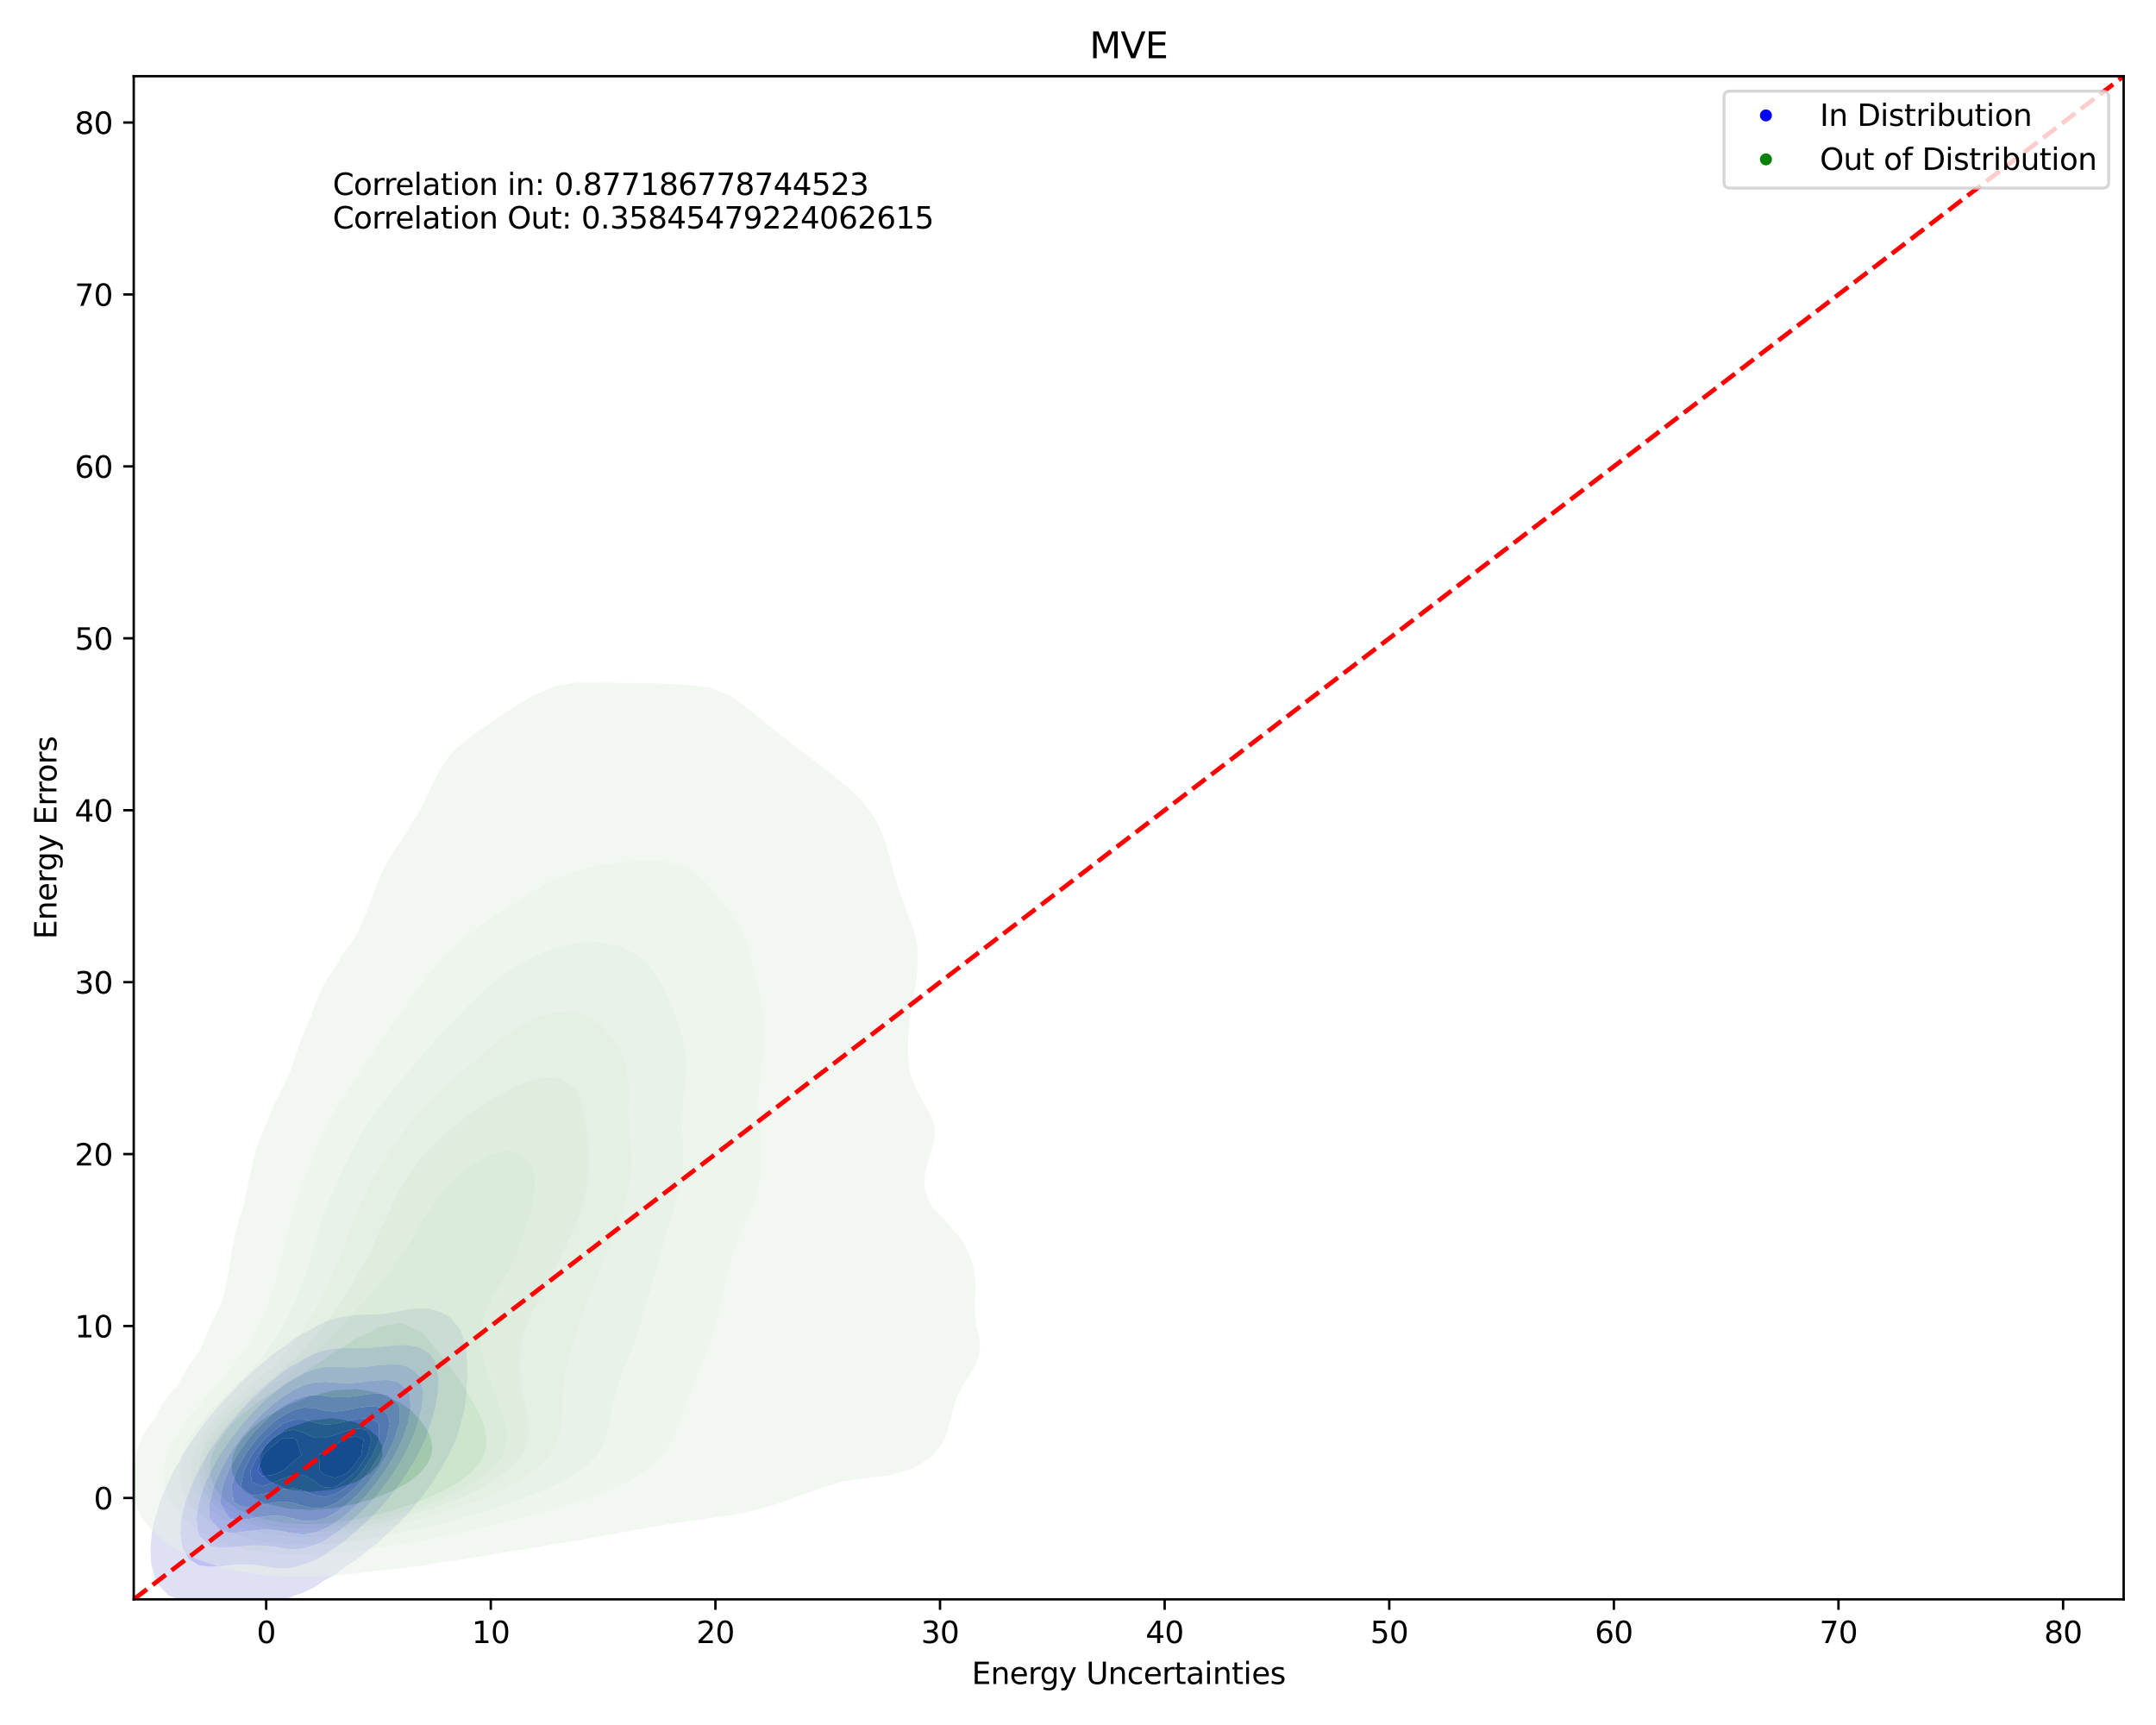 <?xml version="1.0" encoding="utf-8" standalone="no"?>
<!DOCTYPE svg PUBLIC "-//W3C//DTD SVG 1.1//EN"
  "http://www.w3.org/Graphics/SVG/1.1/DTD/svg11.dtd">
<svg xmlns:xlink="http://www.w3.org/1999/xlink" width="720pt" height="576pt" viewBox="0 0 720 576" xmlns="http://www.w3.org/2000/svg" version="1.1">
 <defs>
  <style type="text/css">*{stroke-linejoin: round; stroke-linecap: butt}</style>
 </defs>
 <g id="figure_1">
  <g id="patch_1">
   <path d="M 0 576 
L 720 576 
L 720 0 
L 0 0 
z
" style="fill: #ffffff"/>
  </g>
  <g id="axes_1">
   <g id="patch_2">
    <path d="M 44.66 534.04 
L 709.2 534.04 
L 709.2 25.44 
L 44.66 25.44 
z
" style="fill: #ffffff"/>
   </g>
   <g id="QuadContourSet_1">
    <path d="M 59.638 534.075 
L 63.129 534.528 
L 66.621 534.485 
L 70.113 534.259 
L 73.604 534.088 
L 77.096 534.139 
L 80.587 534.469 
L 84.079 534.94 
L 87.57 535.227 
L 91.062 535.061 
L 94.553 534.33 
L 98.045 532.916 
L 98.136 532.866 
L 101.537 531.702 
L 105.028 530.009 
L 108.374 527.644 
L 108.52 527.575 
L 112.011 525.768 
L 115.503 523.167 
L 116.416 522.422 
L 118.994 520.862 
L 122.486 518.039 
L 123.425 517.2 
L 125.978 515.36 
L 129.469 511.978 
L 129.469 511.978 
L 132.961 508.907 
L 134.933 506.756 
L 136.452 505.183 
L 139.499 501.533 
L 139.944 500.985 
L 143.435 496.34 
L 143.457 496.311 
L 146.909 491.089 
L 146.927 491.055 
L 149.884 485.867 
L 150.418 484.577 
L 152.278 480.645 
L 153.869 475.423 
L 153.91 475.207 
L 155.151 470.201 
L 155.807 464.979 
L 156.051 459.756 
L 156.002 454.534 
L 155.499 449.312 
L 153.91 444.243 
L 153.851 444.09 
L 150.418 439.889 
L 148.543 438.868 
L 146.927 437.992 
L 143.435 437.038 
L 139.944 436.866 
L 136.452 437.228 
L 132.961 437.886 
L 129.469 438.551 
L 126.382 438.868 
L 125.978 438.894 
L 122.486 438.942 
L 118.994 439.073 
L 115.503 439.482 
L 112.011 440.232 
L 108.52 441.403 
L 105.028 443.193 
L 103.707 444.09 
L 101.537 445.031 
L 98.045 447.072 
L 95.344 449.312 
L 94.553 449.766 
L 91.062 452.138 
L 88.518 454.534 
L 87.57 455.204 
L 84.079 458.136 
L 82.515 459.756 
L 80.587 461.374 
L 77.311 464.979 
L 77.096 465.185 
L 73.604 468.791 
L 72.453 470.201 
L 70.113 472.884 
L 68.177 475.423 
L 66.621 477.484 
L 64.389 480.645 
L 63.129 482.592 
L 61.006 485.867 
L 59.638 488.361 
L 58.031 491.089 
L 56.146 495.196 
L 55.557 496.311 
L 53.409 501.533 
L 52.655 504.333 
L 51.797 506.756 
L 50.676 511.978 
L 50.245 517.2 
L 50.519 522.422 
L 51.95 527.644 
L 52.655 528.896 
L 56.146 532.624 
L 56.687 532.866 
z
M 65.985 522.422 
L 63.129 520.682 
L 60.942 517.2 
L 60.192 511.978 
L 60.635 506.756 
L 61.863 501.533 
L 63.129 498.302 
L 63.77 496.311 
L 66.225 491.089 
L 66.621 490.407 
L 69.092 485.867 
L 70.113 484.319 
L 72.544 480.645 
L 73.604 479.203 
L 76.589 475.423 
L 77.096 474.794 
L 80.587 470.772 
L 81.138 470.201 
L 84.079 466.953 
L 86.311 464.979 
L 87.57 463.696 
L 91.062 460.719 
L 92.454 459.756 
L 94.553 457.943 
L 98.045 455.652 
L 100.289 454.534 
L 101.537 453.694 
L 105.028 451.966 
L 108.52 450.862 
L 112.011 450.259 
L 115.503 450.11 
L 118.994 450.199 
L 122.486 450.158 
L 125.978 449.86 
L 129.469 449.457 
L 131.27 449.312 
L 132.961 449.124 
L 136.452 449.176 
L 137.134 449.312 
L 139.944 449.845 
L 143.435 451.94 
L 145.272 454.534 
L 146.416 459.756 
L 146.219 464.979 
L 145.372 470.201 
L 143.835 475.423 
L 143.435 476.44 
L 142.041 480.645 
L 139.944 484.908 
L 139.517 485.867 
L 136.452 491.071 
L 136.442 491.089 
L 132.961 496.175 
L 132.864 496.311 
L 129.469 500.672 
L 128.721 501.533 
L 125.978 504.681 
L 123.814 506.756 
L 122.486 508.133 
L 118.994 511.253 
L 118.053 511.978 
L 115.503 514.308 
L 112.011 516.714 
L 111.17 517.2 
L 108.52 519.181 
L 105.028 521.046 
L 101.537 522.353 
L 101.236 522.422 
L 98.045 523.44 
L 94.553 523.786 
L 91.062 523.493 
L 87.57 522.884 
L 84.079 522.422 
L 84.079 522.422 
L 80.587 522.374 
L 79.73 522.422 
L 77.096 522.624 
L 73.604 523.006 
L 70.113 523.169 
L 66.621 522.697 
z
" clip-path="url(#p6f1ac38250)" style="fill: #e0e0f4"/>
    <path d="M 66.621 522.697 
L 70.113 523.169 
L 73.604 523.006 
L 77.096 522.624 
L 79.73 522.422 
L 80.587 522.374 
L 84.079 522.422 
L 84.079 522.422 
L 87.57 522.884 
L 91.062 523.493 
L 94.553 523.786 
L 98.045 523.44 
L 101.236 522.422 
L 101.537 522.353 
L 105.028 521.046 
L 108.52 519.181 
L 111.17 517.2 
L 112.011 516.714 
L 115.503 514.308 
L 118.053 511.978 
L 118.994 511.253 
L 122.486 508.133 
L 123.814 506.756 
L 125.978 504.681 
L 128.721 501.533 
L 129.469 500.672 
L 132.864 496.311 
L 132.961 496.175 
L 136.442 491.089 
L 136.452 491.071 
L 139.517 485.867 
L 139.944 484.908 
L 142.041 480.645 
L 143.435 476.44 
L 143.835 475.423 
L 145.372 470.201 
L 146.219 464.979 
L 146.416 459.756 
L 145.272 454.534 
L 143.435 451.94 
L 139.944 449.845 
L 137.134 449.312 
L 136.452 449.176 
L 132.961 449.124 
L 131.27 449.312 
L 129.469 449.457 
L 125.978 449.86 
L 122.486 450.158 
L 118.994 450.199 
L 115.503 450.11 
L 112.011 450.259 
L 108.52 450.862 
L 105.028 451.966 
L 101.537 453.694 
L 100.289 454.534 
L 98.045 455.652 
L 94.553 457.943 
L 92.454 459.756 
L 91.062 460.719 
L 87.57 463.696 
L 86.311 464.979 
L 84.079 466.953 
L 81.138 470.201 
L 80.587 470.772 
L 77.096 474.794 
L 76.589 475.423 
L 73.604 479.203 
L 72.544 480.645 
L 70.113 484.319 
L 69.092 485.867 
L 66.621 490.407 
L 66.225 491.089 
L 63.77 496.311 
L 63.129 498.302 
L 61.863 501.533 
L 60.635 506.756 
L 60.192 511.978 
L 60.942 517.2 
L 63.129 520.682 
L 65.985 522.422 
z
M 96.019 517.2 
L 94.553 517.058 
L 91.062 516.451 
L 87.57 516.062 
L 84.079 516.062 
L 80.587 516.347 
L 77.096 516.707 
L 73.604 516.859 
L 70.113 516.208 
L 66.621 512.94 
L 66.132 511.978 
L 65.556 506.756 
L 66.429 501.533 
L 66.621 501.001 
L 68.022 496.311 
L 70.113 491.833 
L 70.422 491.089 
L 73.349 485.867 
L 73.604 485.483 
L 76.857 480.645 
L 77.096 480.326 
L 80.587 475.872 
L 80.968 475.423 
L 84.079 471.836 
L 85.756 470.201 
L 87.57 468.318 
L 91.062 465.382 
L 91.621 464.979 
L 94.553 462.543 
L 98.045 460.401 
L 99.409 459.756 
L 101.537 458.507 
L 105.028 457.174 
L 108.52 456.483 
L 112.011 456.372 
L 115.503 456.575 
L 118.994 456.621 
L 122.486 456.347 
L 125.978 455.932 
L 129.469 455.621 
L 132.961 455.658 
L 136.452 456.452 
L 139.944 459.281 
L 140.241 459.756 
L 141.354 464.979 
L 140.853 470.201 
L 139.944 473.384 
L 139.468 475.423 
L 137.572 480.645 
L 136.452 482.87 
L 135.063 485.867 
L 132.961 489.368 
L 131.94 491.089 
L 129.469 494.632 
L 128.228 496.311 
L 125.978 499.143 
L 123.818 501.533 
L 122.486 503.025 
L 118.994 506.351 
L 118.513 506.756 
L 115.503 509.555 
L 112.011 511.978 
L 112.011 511.978 
L 108.52 514.372 
L 105.028 515.989 
L 101.537 517.015 
L 99.652 517.2 
L 98.045 517.401 
z
" clip-path="url(#p6f1ac38250)" style="fill: #bfbff5"/>
    <path d="M 98.045 517.401 
L 99.652 517.2 
L 101.537 517.015 
L 105.028 515.989 
L 108.52 514.372 
L 112.011 511.978 
L 112.011 511.978 
L 115.503 509.555 
L 118.513 506.756 
L 118.994 506.351 
L 122.486 503.025 
L 123.818 501.533 
L 125.978 499.143 
L 128.228 496.311 
L 129.469 494.632 
L 131.94 491.089 
L 132.961 489.368 
L 135.063 485.867 
L 136.452 482.87 
L 137.572 480.645 
L 139.468 475.423 
L 139.944 473.384 
L 140.853 470.201 
L 141.354 464.979 
L 140.241 459.756 
L 139.944 459.281 
L 136.452 456.452 
L 132.961 455.658 
L 129.469 455.621 
L 125.978 455.932 
L 122.486 456.347 
L 118.994 456.621 
L 115.503 456.575 
L 112.011 456.372 
L 108.52 456.483 
L 105.028 457.174 
L 101.537 458.507 
L 99.409 459.756 
L 98.045 460.401 
L 94.553 462.543 
L 91.621 464.979 
L 91.062 465.382 
L 87.57 468.318 
L 85.756 470.201 
L 84.079 471.836 
L 80.968 475.423 
L 80.587 475.872 
L 77.096 480.326 
L 76.857 480.645 
L 73.604 485.483 
L 73.349 485.867 
L 70.422 491.089 
L 70.113 491.833 
L 68.022 496.311 
L 66.621 501.001 
L 66.429 501.533 
L 65.556 506.756 
L 66.132 511.978 
L 66.621 512.94 
L 70.113 516.208 
L 73.604 516.859 
L 77.096 516.707 
L 80.587 516.347 
L 84.079 516.062 
L 87.57 516.062 
L 91.062 516.451 
L 94.553 517.058 
L 96.019 517.2 
z
M 97.304 511.978 
L 94.553 511.39 
L 91.062 510.859 
L 87.57 510.815 
L 84.079 511.149 
L 80.587 511.619 
L 77.096 511.91 
L 73.604 511.314 
L 70.113 507.122 
L 69.976 506.756 
L 70.03 501.533 
L 70.113 501.257 
L 71.36 496.311 
L 73.604 491.089 
L 73.604 491.089 
L 76.456 485.867 
L 77.096 484.914 
L 80.039 480.645 
L 80.587 479.934 
L 84.079 475.757 
L 84.384 475.423 
L 87.57 472.039 
L 89.658 470.201 
L 91.062 468.89 
L 94.553 466.268 
L 96.744 464.979 
L 98.045 464.103 
L 101.537 462.496 
L 105.028 461.593 
L 108.52 461.39 
L 112.011 461.689 
L 115.503 461.902 
L 118.994 461.714 
L 122.486 461.284 
L 125.978 460.882 
L 129.469 460.781 
L 132.961 461.452 
L 136.452 464.517 
L 136.694 464.979 
L 137.225 470.201 
L 136.452 473.949 
L 136.198 475.423 
L 134.406 480.645 
L 132.961 483.534 
L 131.864 485.867 
L 129.469 489.796 
L 128.674 491.089 
L 125.978 494.829 
L 124.82 496.311 
L 122.486 499.107 
L 120.13 501.533 
L 118.994 502.725 
L 115.503 505.79 
L 114.151 506.756 
L 112.011 508.445 
L 108.52 510.436 
L 105.028 511.788 
L 103.833 511.978 
L 101.537 512.402 
L 98.045 512.136 
z
" clip-path="url(#p6f1ac38250)" style="fill: #9e9ef7"/>
    <path d="M 98.045 512.136 
L 101.537 512.402 
L 103.833 511.978 
L 105.028 511.788 
L 108.52 510.436 
L 112.011 508.445 
L 114.151 506.756 
L 115.503 505.79 
L 118.994 502.725 
L 120.13 501.533 
L 122.486 499.107 
L 124.82 496.311 
L 125.978 494.829 
L 128.674 491.089 
L 129.469 489.796 
L 131.864 485.867 
L 132.961 483.534 
L 134.406 480.645 
L 136.198 475.423 
L 136.452 473.949 
L 137.225 470.201 
L 136.694 464.979 
L 136.452 464.517 
L 132.961 461.452 
L 129.469 460.781 
L 125.978 460.882 
L 122.486 461.284 
L 118.994 461.714 
L 115.503 461.902 
L 112.011 461.689 
L 108.52 461.39 
L 105.028 461.593 
L 101.537 462.496 
L 98.045 464.103 
L 96.744 464.979 
L 94.553 466.268 
L 91.062 468.89 
L 89.658 470.201 
L 87.57 472.039 
L 84.384 475.423 
L 84.079 475.757 
L 80.587 479.934 
L 80.039 480.645 
L 77.096 484.914 
L 76.456 485.867 
L 73.604 491.089 
L 73.604 491.089 
L 71.36 496.311 
L 70.113 501.257 
L 70.03 501.533 
L 69.976 506.756 
L 70.113 507.122 
L 73.604 511.314 
L 77.096 511.91 
L 80.587 511.619 
L 84.079 511.149 
L 87.57 510.815 
L 91.062 510.859 
L 94.553 511.39 
L 97.304 511.978 
z
M 76.199 506.756 
L 73.604 502.087 
L 73.483 501.533 
L 73.604 500.874 
L 74.323 496.311 
L 76.288 491.089 
L 77.096 489.644 
L 79.149 485.867 
L 80.587 483.772 
L 82.83 480.645 
L 84.079 479.111 
L 87.447 475.423 
L 87.57 475.292 
L 91.062 472.092 
L 93.595 470.201 
L 94.553 469.454 
L 98.045 467.485 
L 101.537 466.221 
L 105.028 465.759 
L 108.52 466.106 
L 112.011 466.568 
L 115.503 466.539 
L 118.994 466.108 
L 122.486 465.585 
L 125.978 465.264 
L 129.469 465.63 
L 132.961 468.704 
L 133.556 470.201 
L 133.318 475.423 
L 132.961 476.474 
L 131.69 480.645 
L 129.469 485.304 
L 129.21 485.867 
L 125.978 491.089 
L 125.978 491.089 
L 122.486 495.638 
L 121.911 496.311 
L 118.994 499.469 
L 116.716 501.533 
L 115.503 502.647 
L 112.011 505.114 
L 108.87 506.756 
L 108.52 506.955 
L 105.028 507.899 
L 101.537 507.861 
L 98.045 507.068 
L 96.698 506.756 
L 94.553 506.272 
L 91.062 506.085 
L 87.57 506.434 
L 85.767 506.756 
L 84.079 507.065 
L 80.587 507.538 
L 77.096 507.233 
z
" clip-path="url(#p6f1ac38250)" style="fill: #7d7df9"/>
    <path d="M 77.096 507.233 
L 80.587 507.538 
L 84.079 507.065 
L 85.767 506.756 
L 87.57 506.434 
L 91.062 506.085 
L 94.553 506.272 
L 96.698 506.756 
L 98.045 507.068 
L 101.537 507.861 
L 105.028 507.899 
L 108.52 506.955 
L 108.87 506.756 
L 112.011 505.114 
L 115.503 502.647 
L 116.716 501.533 
L 118.994 499.469 
L 121.911 496.311 
L 122.486 495.638 
L 125.978 491.089 
L 125.978 491.089 
L 129.21 485.867 
L 129.469 485.304 
L 131.69 480.645 
L 132.961 476.474 
L 133.318 475.423 
L 133.556 470.201 
L 132.961 468.704 
L 129.469 465.63 
L 125.978 465.264 
L 122.486 465.585 
L 118.994 466.108 
L 115.503 466.539 
L 112.011 466.568 
L 108.52 466.106 
L 105.028 465.759 
L 101.537 466.221 
L 98.045 467.485 
L 94.553 469.454 
L 93.595 470.201 
L 91.062 472.092 
L 87.57 475.292 
L 87.447 475.423 
L 84.079 479.111 
L 82.83 480.645 
L 80.587 483.772 
L 79.149 485.867 
L 77.096 489.644 
L 76.288 491.089 
L 74.323 496.311 
L 73.604 500.874 
L 73.483 501.533 
L 73.604 502.087 
L 76.199 506.756 
z
M 78.076 501.533 
L 77.289 496.311 
L 78.973 491.089 
L 80.587 488.086 
L 81.77 485.867 
L 84.079 482.648 
L 85.61 480.645 
L 87.57 478.467 
L 90.709 475.423 
L 91.062 475.098 
L 94.553 472.646 
L 98.045 470.839 
L 100.525 470.201 
L 101.537 469.95 
L 105.028 470.188 
L 105.091 470.201 
L 108.52 471.064 
L 112.011 471.31 
L 115.503 470.891 
L 118.994 470.201 
L 118.994 470.201 
L 122.486 469.654 
L 125.978 469.662 
L 127.41 470.201 
L 129.469 472.487 
L 130.187 475.423 
L 129.469 478.76 
L 129.093 480.645 
L 126.757 485.867 
L 125.978 487.126 
L 123.438 491.089 
L 122.486 492.33 
L 119.088 496.311 
L 118.994 496.413 
L 115.503 499.493 
L 112.623 501.533 
L 112.011 501.962 
L 108.52 503.334 
L 105.028 503.646 
L 101.537 502.898 
L 98.045 501.852 
L 95.525 501.533 
L 94.553 501.416 
L 93.488 501.533 
L 91.062 501.764 
L 87.57 502.516 
L 84.079 503.159 
L 80.587 503.076 
z
" clip-path="url(#p6f1ac38250)" style="fill: #5c5cfa"/>
    <path d="M 80.587 503.076 
L 84.079 503.159 
L 87.57 502.516 
L 91.062 501.764 
L 93.488 501.533 
L 94.553 501.416 
L 95.525 501.533 
L 98.045 501.852 
L 101.537 502.898 
L 105.028 503.646 
L 108.52 503.334 
L 112.011 501.962 
L 112.623 501.533 
L 115.503 499.493 
L 118.994 496.413 
L 119.088 496.311 
L 122.486 492.33 
L 123.438 491.089 
L 125.978 487.126 
L 126.757 485.867 
L 129.093 480.645 
L 129.469 478.76 
L 130.187 475.423 
L 129.469 472.487 
L 127.41 470.201 
L 125.978 469.662 
L 122.486 469.654 
L 118.994 470.201 
L 118.994 470.201 
L 115.503 470.891 
L 112.011 471.31 
L 108.52 471.064 
L 105.091 470.201 
L 105.028 470.188 
L 101.537 469.95 
L 100.525 470.201 
L 98.045 470.839 
L 94.553 472.646 
L 91.062 475.098 
L 90.709 475.423 
L 87.57 478.467 
L 85.61 480.645 
L 84.079 482.648 
L 81.77 485.867 
L 80.587 488.086 
L 78.973 491.089 
L 77.289 496.311 
L 78.076 501.533 
z
M 80.386 496.311 
L 80.587 495.348 
L 81.429 491.089 
L 84.016 485.867 
L 84.079 485.78 
L 87.57 481.331 
L 88.163 480.645 
L 91.062 478.013 
L 94.426 475.423 
L 94.553 475.334 
L 98.045 474.086 
L 101.537 474.017 
L 105.028 474.99 
L 107.159 475.423 
L 108.52 475.761 
L 112.011 475.423 
L 112.011 475.423 
L 115.503 474.651 
L 118.994 473.862 
L 122.486 473.528 
L 125.978 474.692 
L 126.535 475.423 
L 126.631 480.645 
L 125.978 482.208 
L 124.454 485.867 
L 122.486 488.96 
L 121.034 491.089 
L 118.994 493.423 
L 116.083 496.311 
L 115.503 496.822 
L 112.011 498.822 
L 108.52 499.792 
L 105.028 499.255 
L 101.537 497.797 
L 98.045 496.965 
L 94.553 497.215 
L 91.062 498.085 
L 87.57 498.984 
L 84.079 499.295 
L 80.587 496.823 
z
" clip-path="url(#p6f1ac38250)" style="fill: #3f3ffc"/>
    <path d="M 80.587 496.823 
L 84.079 499.295 
L 87.57 498.984 
L 91.062 498.085 
L 94.553 497.215 
L 98.045 496.965 
L 101.537 497.797 
L 105.028 499.255 
L 108.52 499.792 
L 112.011 498.822 
L 115.503 496.822 
L 116.083 496.311 
L 118.994 493.423 
L 121.034 491.089 
L 122.486 488.96 
L 124.454 485.867 
L 125.978 482.208 
L 126.631 480.645 
L 126.535 475.423 
L 125.978 474.692 
L 122.486 473.528 
L 118.994 473.862 
L 115.503 474.651 
L 112.011 475.423 
L 112.011 475.423 
L 108.52 475.761 
L 107.159 475.423 
L 105.028 474.99 
L 101.537 474.017 
L 98.045 474.086 
L 94.553 475.334 
L 94.426 475.423 
L 91.062 478.013 
L 88.163 480.645 
L 87.57 481.331 
L 84.079 485.78 
L 84.016 485.867 
L 81.429 491.089 
L 80.587 495.348 
L 80.386 496.311 
z
M 107.42 496.311 
L 105.028 494.545 
L 101.537 492.508 
L 98.045 492.538 
L 94.553 493.663 
L 91.062 495.053 
L 87.57 496.311 
L 84.079 494.846 
L 83.586 491.089 
L 84.079 490.087 
L 86.192 485.867 
L 87.57 484.119 
L 90.57 480.645 
L 91.062 480.199 
L 94.553 478.178 
L 98.045 477.299 
L 101.537 478.455 
L 105.028 480.086 
L 108.52 480.079 
L 112.011 479.103 
L 115.503 477.916 
L 118.994 477.013 
L 122.486 477.415 
L 124.127 480.645 
L 122.652 485.867 
L 122.486 486.127 
L 119.103 491.089 
L 118.994 491.213 
L 115.503 494.15 
L 112.255 496.311 
L 112.011 496.443 
L 108.52 496.659 
z
" clip-path="url(#p6f1ac38250)" style="fill: #2828fd"/>
    <path d="M 108.52 496.659 
L 112.011 496.443 
L 112.255 496.311 
L 115.503 494.15 
L 118.994 491.213 
L 119.103 491.089 
L 122.486 486.127 
L 122.652 485.867 
L 124.127 480.645 
L 122.486 477.415 
L 118.994 477.013 
L 115.503 477.916 
L 112.011 479.103 
L 108.52 480.079 
L 105.028 480.086 
L 101.537 478.455 
L 98.045 477.299 
L 94.553 478.178 
L 91.062 480.199 
L 90.57 480.645 
L 87.57 484.119 
L 86.192 485.867 
L 84.079 490.087 
L 83.586 491.089 
L 84.079 494.846 
L 87.57 496.311 
L 91.062 495.053 
L 94.553 493.663 
L 98.045 492.538 
L 101.537 492.508 
L 105.028 494.545 
L 107.42 496.311 
z
M 86.028 491.089 
L 87.57 486.612 
L 87.848 485.867 
L 91.062 482.777 
L 93.654 480.645 
L 94.553 480.161 
L 98.045 480.232 
L 98.899 480.645 
L 100.68 485.867 
L 98.045 488.016 
L 94.553 491.089 
L 94.553 491.089 
L 91.062 492.541 
L 87.57 492.894 
z
M 106.826 491.089 
L 106.501 485.867 
L 108.52 484.715 
L 112.011 482.32 
L 114.548 480.645 
L 115.503 480.295 
L 118.994 479.618 
L 121.407 480.645 
L 120.658 485.867 
L 118.994 488.279 
L 116.771 491.089 
L 115.503 492.141 
L 112.011 493.465 
L 108.52 492.448 
z
" clip-path="url(#p6f1ac38250)" style="fill: #1717fe"/>
    <path d="M 87.57 492.894 
L 91.062 492.541 
L 94.553 491.089 
L 94.553 491.089 
L 98.045 488.016 
L 100.68 485.867 
L 98.899 480.645 
L 98.045 480.232 
L 94.553 480.161 
L 93.654 480.645 
L 91.062 482.777 
L 87.848 485.867 
L 87.57 486.612 
L 86.028 491.089 
z
M 108.52 492.448 
L 112.011 493.465 
L 115.503 492.141 
L 116.771 491.089 
L 118.994 488.279 
L 120.658 485.867 
L 121.407 480.645 
L 118.994 479.618 
L 115.503 480.295 
L 114.548 480.645 
L 112.011 482.32 
L 108.52 484.715 
L 106.501 485.867 
L 106.826 491.089 
z
" clip-path="url(#p6f1ac38250)" style="fill: #0808ff"/>
   </g>
   <g id="QuadContourSet_2">
    <path d="M 81.587 524.956 
L 88.994 526.036 
L 96.401 526.455 
L 103.808 526.445 
L 111.215 526.097 
L 118.622 525.43 
L 125.208 524.559 
L 126.029 524.488 
L 133.437 523.745 
L 140.844 522.768 
L 147.722 521.598 
L 148.251 521.532 
L 155.658 520.546 
L 163.065 519.263 
L 166.428 518.636 
L 170.472 518.039 
L 177.879 516.885 
L 184.616 515.675 
L 185.286 515.576 
L 192.693 514.446 
L 200.1 513.015 
L 201.652 512.714 
L 207.507 511.71 
L 214.914 510.349 
L 218.329 509.753 
L 222.321 509.102 
L 229.728 507.979 
L 237.135 506.899 
L 237.883 506.791 
L 244.542 505.865 
L 251.949 504.38 
L 253.925 503.83 
L 259.356 502.239 
L 263.346 500.869 
L 266.764 499.543 
L 271.468 497.908 
L 274.171 496.788 
L 280.771 494.946 
L 281.578 494.664 
L 288.985 493.518 
L 296.392 492.723 
L 299.525 491.985 
L 303.799 490.731 
L 307.15 489.024 
L 311.206 486.216 
L 311.394 486.063 
L 313.876 483.101 
L 315.514 480.14 
L 316.618 477.179 
L 317.417 474.218 
L 318.132 471.256 
L 318.613 469.505 
L 318.963 468.295 
L 320.13 465.334 
L 321.775 462.373 
L 323.696 459.411 
L 325.452 456.45 
L 326.02 455.03 
L 326.679 453.489 
L 327.281 450.528 
L 327.182 447.566 
L 326.552 444.605 
L 326.02 442.462 
L 325.891 441.644 
L 325.622 438.683 
L 325.595 435.721 
L 325.7 432.76 
L 325.773 429.799 
L 325.66 426.838 
L 325.25 423.876 
L 324.483 420.915 
L 323.321 417.954 
L 321.713 414.993 
L 319.565 412.031 
L 318.613 411 
L 316.987 409.07 
L 314.196 406.109 
L 311.472 403.148 
L 311.206 402.799 
L 309.834 400.186 
L 308.936 397.225 
L 308.701 394.264 
L 309.028 391.303 
L 309.754 388.341 
L 310.673 385.38 
L 311.206 383.514 
L 311.587 382.419 
L 312.181 379.458 
L 312.104 376.496 
L 311.206 373.615 
L 311.184 373.535 
L 309.8 370.574 
L 308.126 367.613 
L 306.496 364.651 
L 305.13 361.69 
L 304.114 358.729 
L 303.799 357.375 
L 303.546 355.768 
L 303.275 352.806 
L 303.181 349.845 
L 303.242 346.884 
L 303.437 343.923 
L 303.741 340.961 
L 303.799 340.527 
L 304.203 338 
L 304.715 335.039 
L 305.224 332.078 
L 305.696 329.116 
L 306.098 326.155 
L 306.391 323.194 
L 306.524 320.233 
L 306.437 317.271 
L 306.068 314.31 
L 305.378 311.349 
L 304.363 308.388 
L 303.799 307.071 
L 303.242 305.426 
L 302.164 302.465 
L 301.08 299.504 
L 300.049 296.543 
L 299.105 293.581 
L 298.252 290.62 
L 297.455 287.659 
L 296.646 284.698 
L 296.392 283.824 
L 295.808 281.736 
L 294.8 278.775 
L 293.519 275.814 
L 291.893 272.853 
L 289.823 269.891 
L 288.985 268.889 
L 287.422 266.93 
L 284.434 263.969 
L 281.578 261.736 
L 280.803 261.008 
L 277.243 258.046 
L 274.171 255.874 
L 273.267 255.085 
L 269.514 252.124 
L 266.764 250.209 
L 265.482 249.163 
L 261.714 246.201 
L 259.356 244.415 
L 257.887 243.24 
L 254.281 240.279 
L 251.949 238.307 
L 250.643 237.318 
L 246.847 234.356 
L 244.542 232.658 
L 241.681 231.395 
L 237.135 229.64 
L 229.728 228.64 
L 225.415 228.434 
L 222.321 228.272 
L 214.914 228.051 
L 207.507 228.024 
L 200.1 227.909 
L 192.693 227.863 
L 189.458 228.434 
L 185.286 229.085 
L 180.008 231.395 
L 177.879 232.284 
L 174.492 234.356 
L 170.472 236.933 
L 169.857 237.318 
L 165.345 240.279 
L 163.065 241.992 
L 160.969 243.24 
L 156.912 246.201 
L 155.658 247.379 
L 153.161 249.163 
L 150.187 252.124 
L 148.251 255.085 
L 148.251 255.085 
L 146.344 258.046 
L 144.8 261.008 
L 143.419 263.969 
L 142.072 266.93 
L 140.844 269.515 
L 140.639 269.891 
L 138.798 272.853 
L 136.929 275.814 
L 135.069 278.775 
L 133.437 281.398 
L 133.214 281.736 
L 131.232 284.698 
L 129.443 287.659 
L 127.879 290.62 
L 126.567 293.581 
L 126.029 295.047 
L 125.388 296.543 
L 124.265 299.504 
L 123.195 302.465 
L 122.06 305.426 
L 120.796 308.388 
L 119.412 311.349 
L 118.622 312.867 
L 117.611 314.31 
L 115.418 317.271 
L 113.417 320.233 
L 111.681 323.194 
L 111.215 324.053 
L 109.776 326.155 
L 108.026 329.116 
L 106.576 332.078 
L 105.356 335.039 
L 104.302 338 
L 103.808 339.491 
L 103.13 340.961 
L 101.829 343.923 
L 100.652 346.884 
L 99.577 349.845 
L 98.57 352.806 
L 97.594 355.768 
L 96.62 358.729 
L 96.401 359.333 
L 95.112 361.69 
L 93.537 364.651 
L 92.086 367.613 
L 90.787 370.574 
L 89.652 373.535 
L 88.994 375.489 
L 88.448 376.496 
L 87.061 379.458 
L 85.961 382.419 
L 85.077 385.38 
L 84.341 388.341 
L 83.691 391.303 
L 83.084 394.264 
L 82.494 397.225 
L 81.918 400.186 
L 81.587 401.903 
L 81.151 403.148 
L 80.158 406.109 
L 79.289 409.07 
L 78.548 412.031 
L 77.924 414.993 
L 77.387 417.954 
L 76.899 420.915 
L 76.412 423.876 
L 75.886 426.838 
L 75.297 429.799 
L 74.64 432.76 
L 74.18 434.616 
L 73.662 435.721 
L 72.171 438.683 
L 70.736 441.644 
L 69.387 444.605 
L 68.131 447.566 
L 66.965 450.528 
L 66.773 450.979 
L 64.867 453.489 
L 62.813 456.45 
L 61.032 459.411 
L 59.534 462.373 
L 59.366 462.692 
L 56.832 465.334 
L 54.584 468.295 
L 52.925 471.256 
L 51.959 473.49 
L 51.295 474.218 
L 48.919 477.179 
L 47.285 480.14 
L 46.17 483.101 
L 45.424 486.063 
L 44.948 489.024 
L 44.688 491.985 
L 44.625 494.946 
L 44.772 497.908 
L 45.181 500.869 
L 45.96 503.83 
L 47.31 506.791 
L 49.596 509.753 
L 51.959 511.791 
L 52.715 512.714 
L 56.15 515.675 
L 59.366 517.526 
L 61.321 518.636 
L 66.773 521.035 
L 68.462 521.598 
L 74.18 523.481 
L 79.882 524.559 
z
M 93.677 518.636 
L 88.994 518.287 
L 81.587 517.01 
L 77.24 515.675 
L 74.18 514.715 
L 69.654 512.714 
L 66.773 511.062 
L 64.644 509.753 
L 61.117 506.791 
L 59.366 504.378 
L 58.839 503.83 
L 56.7 500.869 
L 55.474 497.908 
L 54.871 494.946 
L 54.74 491.985 
L 55.02 489.024 
L 55.719 486.063 
L 56.912 483.101 
L 58.75 480.14 
L 59.366 479.351 
L 60.312 477.179 
L 62.03 474.218 
L 64.425 471.256 
L 66.773 468.989 
L 67.264 468.295 
L 69.489 465.334 
L 72.274 462.373 
L 74.18 460.515 
L 75.025 459.411 
L 77.205 456.45 
L 79.533 453.489 
L 81.587 450.94 
L 81.836 450.528 
L 83.409 447.566 
L 84.966 444.605 
L 86.516 441.644 
L 88.061 438.683 
L 88.994 436.815 
L 89.396 435.721 
L 90.382 432.76 
L 91.303 429.799 
L 92.154 426.838 
L 92.937 423.876 
L 93.668 420.915 
L 94.378 417.954 
L 95.108 414.993 
L 95.905 412.031 
L 96.401 410.376 
L 96.708 409.07 
L 97.477 406.109 
L 98.338 403.148 
L 99.284 400.186 
L 100.308 397.225 
L 101.395 394.264 
L 102.537 391.303 
L 103.739 388.341 
L 103.808 388.172 
L 104.767 385.38 
L 105.87 382.419 
L 107.109 379.458 
L 108.535 376.496 
L 110.186 373.535 
L 111.215 371.877 
L 111.947 370.574 
L 113.728 367.613 
L 115.656 364.651 
L 117.7 361.69 
L 118.622 360.357 
L 119.665 358.729 
L 121.549 355.768 
L 123.499 352.806 
L 125.558 349.845 
L 126.029 349.175 
L 127.536 346.884 
L 129.575 343.923 
L 131.737 340.961 
L 133.437 338.707 
L 133.939 338 
L 135.999 335.039 
L 138.105 332.078 
L 140.283 329.116 
L 140.844 328.366 
L 142.483 326.155 
L 144.838 323.194 
L 147.434 320.233 
L 148.251 319.357 
L 150.337 317.271 
L 153.586 314.31 
L 155.658 312.549 
L 157.227 311.349 
L 161.273 308.388 
L 163.065 307.103 
L 165.664 305.426 
L 170.213 302.465 
L 170.472 302.286 
L 174.973 299.504 
L 177.879 297.61 
L 179.904 296.543 
L 185.255 293.581 
L 185.286 293.563 
L 192.693 290.62 
L 192.693 290.62 
L 200.1 288.798 
L 207.507 287.777 
L 209.193 287.659 
L 214.914 287.235 
L 222.321 287.527 
L 222.831 287.659 
L 229.728 289.764 
L 231.04 290.62 
L 234.703 293.581 
L 237.135 296.068 
L 237.525 296.543 
L 239.857 299.504 
L 242.187 302.465 
L 244.471 305.426 
L 244.542 305.523 
L 246.45 308.388 
L 248.087 311.349 
L 249.362 314.31 
L 250.332 317.271 
L 251.09 320.233 
L 251.735 323.194 
L 251.949 324.211 
L 252.373 326.155 
L 253.053 329.116 
L 253.748 332.078 
L 254.399 335.039 
L 254.925 338 
L 255.264 340.961 
L 255.394 343.923 
L 255.327 346.884 
L 255.1 349.845 
L 254.762 352.806 
L 254.366 355.768 
L 253.973 358.729 
L 253.639 361.69 
L 253.411 364.651 
L 253.312 367.613 
L 253.347 370.574 
L 253.501 373.535 
L 253.741 376.496 
L 254.021 379.458 
L 254.278 382.419 
L 254.442 385.38 
L 254.454 388.341 
L 254.271 391.303 
L 253.862 394.264 
L 253.207 397.225 
L 252.289 400.186 
L 251.949 401.062 
L 251.215 403.148 
L 250.015 406.109 
L 248.711 409.07 
L 247.38 412.031 
L 246.098 414.993 
L 244.921 417.954 
L 244.542 419.032 
L 244.009 420.915 
L 243.276 423.876 
L 242.618 426.838 
L 241.996 429.799 
L 241.378 432.76 
L 240.733 435.721 
L 240.036 438.683 
L 239.261 441.644 
L 238.381 444.605 
L 237.368 447.566 
L 237.135 448.185 
L 236.377 450.528 
L 235.305 453.489 
L 234.124 456.45 
L 232.873 459.411 
L 231.606 462.373 
L 230.378 465.334 
L 229.728 466.986 
L 229.314 468.295 
L 228.388 471.256 
L 227.412 474.218 
L 226.316 477.179 
L 224.986 480.14 
L 223.242 483.101 
L 222.321 484.25 
L 221.13 486.063 
L 218.364 489.024 
L 214.914 491.546 
L 214.391 491.985 
L 209.565 494.946 
L 207.507 495.893 
L 203.316 497.908 
L 200.1 499.139 
L 195.389 500.869 
L 192.693 501.724 
L 185.332 503.83 
L 185.286 503.842 
L 177.879 505.841 
L 174.277 506.791 
L 170.472 507.763 
L 163.065 509.579 
L 162.357 509.753 
L 155.658 511.422 
L 149.311 512.714 
L 148.251 512.949 
L 140.844 514.495 
L 133.462 515.675 
L 133.437 515.68 
L 126.029 517.011 
L 118.622 517.966 
L 111.215 518.581 
L 109.88 518.636 
L 103.808 519.012 
L 96.401 518.915 
z
" clip-path="url(#p6f1ac38250)" style="fill: #e6f1e6; fill-opacity: 0.5"/>
    <path d="M 96.401 518.915 
L 103.808 519.012 
L 109.88 518.636 
L 111.215 518.581 
L 118.622 517.966 
L 126.029 517.011 
L 133.437 515.68 
L 133.462 515.675 
L 140.844 514.495 
L 148.251 512.949 
L 149.311 512.714 
L 155.658 511.422 
L 162.357 509.753 
L 163.065 509.579 
L 170.472 507.763 
L 174.277 506.791 
L 177.879 505.841 
L 185.286 503.842 
L 185.332 503.83 
L 192.693 501.724 
L 195.389 500.869 
L 200.1 499.139 
L 203.316 497.908 
L 207.507 495.893 
L 209.565 494.946 
L 214.391 491.985 
L 214.914 491.546 
L 218.364 489.024 
L 221.13 486.063 
L 222.321 484.25 
L 223.242 483.101 
L 224.986 480.14 
L 226.316 477.179 
L 227.412 474.218 
L 228.388 471.256 
L 229.314 468.295 
L 229.728 466.986 
L 230.378 465.334 
L 231.606 462.373 
L 232.873 459.411 
L 234.124 456.45 
L 235.305 453.489 
L 236.377 450.528 
L 237.135 448.185 
L 237.368 447.566 
L 238.381 444.605 
L 239.261 441.644 
L 240.036 438.683 
L 240.733 435.721 
L 241.378 432.76 
L 241.996 429.799 
L 242.618 426.838 
L 243.276 423.876 
L 244.009 420.915 
L 244.542 419.032 
L 244.921 417.954 
L 246.098 414.993 
L 247.38 412.031 
L 248.711 409.07 
L 250.015 406.109 
L 251.215 403.148 
L 251.949 401.062 
L 252.289 400.186 
L 253.207 397.225 
L 253.862 394.264 
L 254.271 391.303 
L 254.454 388.341 
L 254.442 385.38 
L 254.278 382.419 
L 254.021 379.458 
L 253.741 376.496 
L 253.501 373.535 
L 253.347 370.574 
L 253.312 367.613 
L 253.411 364.651 
L 253.639 361.69 
L 253.973 358.729 
L 254.366 355.768 
L 254.762 352.806 
L 255.1 349.845 
L 255.327 346.884 
L 255.394 343.923 
L 255.264 340.961 
L 254.925 338 
L 254.399 335.039 
L 253.748 332.078 
L 253.053 329.116 
L 252.373 326.155 
L 251.949 324.211 
L 251.735 323.194 
L 251.09 320.233 
L 250.332 317.271 
L 249.362 314.31 
L 248.087 311.349 
L 246.45 308.388 
L 244.542 305.523 
L 244.471 305.426 
L 242.187 302.465 
L 239.857 299.504 
L 237.525 296.543 
L 237.135 296.068 
L 234.703 293.581 
L 231.04 290.62 
L 229.728 289.764 
L 222.831 287.659 
L 222.321 287.527 
L 214.914 287.235 
L 209.193 287.659 
L 207.507 287.777 
L 200.1 288.798 
L 192.693 290.62 
L 192.693 290.62 
L 185.286 293.563 
L 185.255 293.581 
L 179.904 296.543 
L 177.879 297.61 
L 174.973 299.504 
L 170.472 302.286 
L 170.213 302.465 
L 165.664 305.426 
L 163.065 307.103 
L 161.273 308.388 
L 157.227 311.349 
L 155.658 312.549 
L 153.586 314.31 
L 150.337 317.271 
L 148.251 319.357 
L 147.434 320.233 
L 144.838 323.194 
L 142.483 326.155 
L 140.844 328.366 
L 140.283 329.116 
L 138.105 332.078 
L 135.999 335.039 
L 133.939 338 
L 133.437 338.707 
L 131.737 340.961 
L 129.575 343.923 
L 127.536 346.884 
L 126.029 349.175 
L 125.558 349.845 
L 123.499 352.806 
L 121.549 355.768 
L 119.665 358.729 
L 118.622 360.357 
L 117.7 361.69 
L 115.656 364.651 
L 113.728 367.613 
L 111.947 370.574 
L 111.215 371.877 
L 110.186 373.535 
L 108.535 376.496 
L 107.109 379.458 
L 105.87 382.419 
L 104.767 385.38 
L 103.808 388.172 
L 103.739 388.341 
L 102.537 391.303 
L 101.395 394.264 
L 100.308 397.225 
L 99.284 400.186 
L 98.338 403.148 
L 97.477 406.109 
L 96.708 409.07 
L 96.401 410.376 
L 95.905 412.031 
L 95.108 414.993 
L 94.378 417.954 
L 93.668 420.915 
L 92.937 423.876 
L 92.154 426.838 
L 91.303 429.799 
L 90.382 432.76 
L 89.396 435.721 
L 88.994 436.815 
L 88.061 438.683 
L 86.516 441.644 
L 84.966 444.605 
L 83.409 447.566 
L 81.836 450.528 
L 81.587 450.94 
L 79.533 453.489 
L 77.205 456.45 
L 75.025 459.411 
L 74.18 460.515 
L 72.274 462.373 
L 69.489 465.334 
L 67.264 468.295 
L 66.773 468.989 
L 64.425 471.256 
L 62.03 474.218 
L 60.312 477.179 
L 59.366 479.351 
L 58.75 480.14 
L 56.912 483.101 
L 55.719 486.063 
L 55.02 489.024 
L 54.74 491.985 
L 54.871 494.946 
L 55.474 497.908 
L 56.7 500.869 
L 58.839 503.83 
L 59.366 504.378 
L 61.117 506.791 
L 64.644 509.753 
L 66.773 511.062 
L 69.654 512.714 
L 74.18 514.715 
L 77.24 515.675 
L 81.587 517.01 
L 88.994 518.287 
L 93.677 518.636 
z
M 80.441 512.714 
L 74.18 510.342 
L 72.999 509.753 
L 68.211 506.791 
L 66.773 505.482 
L 64.832 503.83 
L 62.45 500.869 
L 61.075 497.908 
L 60.368 494.946 
L 60.144 491.985 
L 60.314 489.024 
L 60.854 486.063 
L 61.8 483.101 
L 63.249 480.14 
L 65.37 477.179 
L 66.773 475.642 
L 67.665 474.218 
L 69.924 471.256 
L 72.946 468.295 
L 74.18 467.194 
L 75.862 465.334 
L 78.814 462.373 
L 81.587 459.87 
L 82.033 459.411 
L 84.591 456.45 
L 87.172 453.489 
L 88.994 451.318 
L 89.572 450.528 
L 91.459 447.566 
L 93.249 444.605 
L 94.97 441.644 
L 96.401 439.076 
L 96.597 438.683 
L 97.916 435.721 
L 99.151 432.76 
L 100.308 429.799 
L 101.39 426.838 
L 102.403 423.876 
L 103.359 420.915 
L 103.808 419.44 
L 104.24 417.954 
L 105.072 414.993 
L 105.924 412.031 
L 106.832 409.07 
L 107.822 406.109 
L 108.909 403.148 
L 110.101 400.186 
L 111.215 397.635 
L 111.391 397.225 
L 112.687 394.264 
L 114.028 391.303 
L 115.424 388.341 
L 116.899 385.38 
L 118.484 382.419 
L 118.622 382.173 
L 120.121 379.458 
L 121.896 376.496 
L 123.855 373.535 
L 126.018 370.574 
L 126.029 370.559 
L 128.249 367.613 
L 130.59 364.651 
L 133.03 361.69 
L 133.437 361.195 
L 135.49 358.729 
L 137.969 355.768 
L 140.512 352.806 
L 140.844 352.419 
L 143.112 349.845 
L 145.757 346.884 
L 148.251 344.16 
L 148.479 343.923 
L 151.258 340.961 
L 154.078 338 
L 155.658 336.356 
L 157.015 335.039 
L 160.091 332.078 
L 163.065 329.368 
L 163.377 329.116 
L 167.137 326.155 
L 170.472 323.74 
L 171.38 323.194 
L 176.525 320.233 
L 177.879 319.493 
L 183.251 317.271 
L 185.286 316.438 
L 192.693 314.683 
L 200.1 314.479 
L 207.507 316.078 
L 209.965 317.271 
L 214.654 320.233 
L 214.914 320.442 
L 217.459 323.194 
L 219.586 326.155 
L 221.291 329.116 
L 222.321 331.23 
L 222.736 332.078 
L 224.046 335.039 
L 225.218 338 
L 226.281 340.961 
L 227.239 343.923 
L 228.07 346.884 
L 228.724 349.845 
L 229.147 352.806 
L 229.306 355.768 
L 229.219 358.729 
L 228.953 361.69 
L 228.599 364.651 
L 228.256 367.613 
L 227.999 370.574 
L 227.872 373.535 
L 227.876 376.496 
L 227.972 379.458 
L 228.095 382.419 
L 228.177 385.38 
L 228.151 388.341 
L 227.965 391.303 
L 227.584 394.264 
L 227.002 397.225 
L 226.239 400.186 
L 225.345 403.148 
L 224.384 406.109 
L 223.414 409.07 
L 222.471 412.031 
L 222.321 412.527 
L 221.691 414.993 
L 220.924 417.954 
L 220.13 420.915 
L 219.302 423.876 
L 218.442 426.838 
L 217.564 429.799 
L 216.682 432.76 
L 215.803 435.721 
L 214.914 438.683 
L 214.914 438.683 
L 214.092 441.644 
L 213.192 444.605 
L 212.19 447.566 
L 211.082 450.528 
L 209.886 453.489 
L 208.643 456.45 
L 207.507 459.183 
L 207.425 459.411 
L 206.449 462.373 
L 205.608 465.334 
L 204.912 468.295 
L 204.333 471.256 
L 203.799 474.218 
L 203.194 477.179 
L 202.355 480.14 
L 201.065 483.101 
L 200.1 484.553 
L 199.212 486.063 
L 196.575 489.024 
L 192.693 491.908 
L 192.596 491.985 
L 187.512 494.946 
L 185.286 495.923 
L 180.996 497.908 
L 177.879 499.063 
L 173.363 500.869 
L 170.472 501.843 
L 164.796 503.83 
L 163.065 504.367 
L 155.658 506.606 
L 155.023 506.791 
L 148.251 508.654 
L 143.556 509.753 
L 140.844 510.4 
L 133.437 511.982 
L 129.255 512.714 
L 126.029 513.348 
L 118.622 514.52 
L 111.215 515.265 
L 103.808 515.601 
L 96.401 515.491 
L 88.994 514.785 
L 81.587 513.106 
z
" clip-path="url(#p6f1ac38250)" style="fill: #ddecdd; fill-opacity: 0.5"/>
    <path d="M 81.587 513.106 
L 88.994 514.785 
L 96.401 515.491 
L 103.808 515.601 
L 111.215 515.265 
L 118.622 514.52 
L 126.029 513.348 
L 129.255 512.714 
L 133.437 511.982 
L 140.844 510.4 
L 143.556 509.753 
L 148.251 508.654 
L 155.023 506.791 
L 155.658 506.606 
L 163.065 504.367 
L 164.796 503.83 
L 170.472 501.843 
L 173.363 500.869 
L 177.879 499.063 
L 180.996 497.908 
L 185.286 495.923 
L 187.512 494.946 
L 192.596 491.985 
L 192.693 491.908 
L 196.575 489.024 
L 199.212 486.063 
L 200.1 484.553 
L 201.065 483.101 
L 202.355 480.14 
L 203.194 477.179 
L 203.799 474.218 
L 204.333 471.256 
L 204.912 468.295 
L 205.608 465.334 
L 206.449 462.373 
L 207.425 459.411 
L 207.507 459.183 
L 208.643 456.45 
L 209.886 453.489 
L 211.082 450.528 
L 212.19 447.566 
L 213.192 444.605 
L 214.092 441.644 
L 214.914 438.683 
L 214.914 438.683 
L 215.803 435.721 
L 216.682 432.76 
L 217.564 429.799 
L 218.442 426.838 
L 219.302 423.876 
L 220.13 420.915 
L 220.924 417.954 
L 221.691 414.993 
L 222.321 412.527 
L 222.471 412.031 
L 223.414 409.07 
L 224.384 406.109 
L 225.345 403.148 
L 226.239 400.186 
L 227.002 397.225 
L 227.584 394.264 
L 227.965 391.303 
L 228.151 388.341 
L 228.177 385.38 
L 228.095 382.419 
L 227.972 379.458 
L 227.876 376.496 
L 227.872 373.535 
L 227.999 370.574 
L 228.256 367.613 
L 228.599 364.651 
L 228.953 361.69 
L 229.219 358.729 
L 229.306 355.768 
L 229.147 352.806 
L 228.724 349.845 
L 228.07 346.884 
L 227.239 343.923 
L 226.281 340.961 
L 225.218 338 
L 224.046 335.039 
L 222.736 332.078 
L 222.321 331.23 
L 221.291 329.116 
L 219.586 326.155 
L 217.459 323.194 
L 214.914 320.442 
L 214.654 320.233 
L 209.965 317.271 
L 207.507 316.078 
L 200.1 314.479 
L 192.693 314.683 
L 185.286 316.438 
L 183.251 317.271 
L 177.879 319.493 
L 176.525 320.233 
L 171.38 323.194 
L 170.472 323.74 
L 167.137 326.155 
L 163.377 329.116 
L 163.065 329.368 
L 160.091 332.078 
L 157.015 335.039 
L 155.658 336.356 
L 154.078 338 
L 151.258 340.961 
L 148.479 343.923 
L 148.251 344.16 
L 145.757 346.884 
L 143.112 349.845 
L 140.844 352.419 
L 140.512 352.806 
L 137.969 355.768 
L 135.49 358.729 
L 133.437 361.195 
L 133.03 361.69 
L 130.59 364.651 
L 128.249 367.613 
L 126.029 370.559 
L 126.018 370.574 
L 123.855 373.535 
L 121.896 376.496 
L 120.121 379.458 
L 118.622 382.173 
L 118.484 382.419 
L 116.899 385.38 
L 115.424 388.341 
L 114.028 391.303 
L 112.687 394.264 
L 111.391 397.225 
L 111.215 397.635 
L 110.101 400.186 
L 108.909 403.148 
L 107.822 406.109 
L 106.832 409.07 
L 105.924 412.031 
L 105.072 414.993 
L 104.24 417.954 
L 103.808 419.44 
L 103.359 420.915 
L 102.403 423.876 
L 101.39 426.838 
L 100.308 429.799 
L 99.151 432.76 
L 97.916 435.721 
L 96.597 438.683 
L 96.401 439.076 
L 94.97 441.644 
L 93.249 444.605 
L 91.459 447.566 
L 89.572 450.528 
L 88.994 451.318 
L 87.172 453.489 
L 84.591 456.45 
L 82.033 459.411 
L 81.587 459.87 
L 78.814 462.373 
L 75.862 465.334 
L 74.18 467.194 
L 72.946 468.295 
L 69.924 471.256 
L 67.665 474.218 
L 66.773 475.642 
L 65.37 477.179 
L 63.249 480.14 
L 61.8 483.101 
L 60.854 486.063 
L 60.314 489.024 
L 60.144 491.985 
L 60.368 494.946 
L 61.075 497.908 
L 62.45 500.869 
L 64.832 503.83 
L 66.773 505.482 
L 68.211 506.791 
L 72.999 509.753 
L 74.18 510.342 
L 80.441 512.714 
z
M 95.026 512.714 
L 88.994 512.036 
L 81.587 510.121 
L 80.632 509.753 
L 74.241 506.791 
L 74.18 506.755 
L 69.883 503.83 
L 67.3 500.869 
L 66.773 499.945 
L 65.339 497.908 
L 64.138 494.946 
L 63.672 491.985 
L 63.804 489.024 
L 64.504 486.063 
L 65.826 483.101 
L 66.773 481.652 
L 67.431 480.14 
L 69.154 477.179 
L 71.55 474.218 
L 74.18 471.75 
L 74.619 471.256 
L 77.452 468.295 
L 80.995 465.334 
L 81.587 464.836 
L 84.3 462.373 
L 87.72 459.411 
L 88.994 458.242 
L 90.89 456.45 
L 93.702 453.489 
L 96.344 450.528 
L 96.401 450.453 
L 98.607 447.566 
L 100.653 444.605 
L 102.546 441.644 
L 103.808 439.516 
L 104.34 438.683 
L 106.025 435.721 
L 107.573 432.76 
L 109.008 429.799 
L 110.348 426.838 
L 111.215 424.775 
L 111.651 423.876 
L 112.944 420.915 
L 114.137 417.954 
L 115.261 414.993 
L 116.351 412.031 
L 117.444 409.07 
L 118.576 406.109 
L 118.622 405.994 
L 119.896 403.148 
L 121.263 400.186 
L 122.688 397.225 
L 124.183 394.264 
L 125.761 391.303 
L 126.029 390.822 
L 127.558 388.341 
L 129.425 385.38 
L 131.358 382.419 
L 133.387 379.458 
L 133.437 379.388 
L 135.799 376.496 
L 138.262 373.535 
L 140.789 370.574 
L 140.844 370.512 
L 143.807 367.613 
L 146.739 364.651 
L 148.251 363.104 
L 149.891 361.69 
L 153.163 358.729 
L 155.658 356.365 
L 156.416 355.768 
L 160.003 352.806 
L 163.065 350.117 
L 163.451 349.845 
L 167.469 346.884 
L 170.472 344.533 
L 171.557 343.923 
L 176.575 340.961 
L 177.879 340.16 
L 184.427 338 
L 185.286 337.697 
L 192.693 337.848 
L 193.043 338 
L 199.018 340.961 
L 200.1 341.574 
L 202.305 343.923 
L 204.701 346.884 
L 206.652 349.845 
L 207.507 351.492 
L 208.046 352.806 
L 208.957 355.768 
L 209.552 358.729 
L 209.883 361.69 
L 210.022 364.651 
L 210.055 367.613 
L 210.066 370.574 
L 210.113 373.535 
L 210.228 376.496 
L 210.405 379.458 
L 210.605 382.419 
L 210.77 385.38 
L 210.832 388.341 
L 210.734 391.303 
L 210.44 394.264 
L 209.943 397.225 
L 209.257 400.186 
L 208.411 403.148 
L 207.507 405.886 
L 207.43 406.109 
L 206.34 409.07 
L 205.22 412.031 
L 204.079 414.993 
L 202.917 417.954 
L 201.73 420.915 
L 200.517 423.876 
L 200.1 424.894 
L 199.27 426.838 
L 198.033 429.799 
L 196.832 432.76 
L 195.686 435.721 
L 194.611 438.683 
L 193.615 441.644 
L 192.693 444.605 
L 192.693 444.605 
L 191.781 447.566 
L 190.922 450.528 
L 190.121 453.489 
L 189.402 456.45 
L 188.799 459.411 
L 188.342 462.373 
L 188.04 465.334 
L 187.864 468.295 
L 187.748 471.256 
L 187.584 474.218 
L 187.237 477.179 
L 186.541 480.14 
L 185.286 483.1 
L 185.285 483.101 
L 183.539 486.063 
L 180.865 489.024 
L 177.879 491.269 
L 177.083 491.985 
L 172.527 494.946 
L 170.472 495.95 
L 166.953 497.908 
L 163.065 499.574 
L 160.205 500.869 
L 155.658 502.549 
L 152.089 503.83 
L 148.251 505.036 
L 142.075 506.791 
L 140.844 507.122 
L 133.437 508.989 
L 129.777 509.753 
L 126.029 510.569 
L 118.622 511.841 
L 111.215 512.641 
L 109.746 512.714 
L 103.808 513.097 
L 96.401 512.897 
z
" clip-path="url(#p6f1ac38250)" style="fill: #d2e7d2; fill-opacity: 0.5"/>
    <path d="M 96.401 512.897 
L 103.808 513.097 
L 109.746 512.714 
L 111.215 512.641 
L 118.622 511.841 
L 126.029 510.569 
L 129.777 509.753 
L 133.437 508.989 
L 140.844 507.122 
L 142.075 506.791 
L 148.251 505.036 
L 152.089 503.83 
L 155.658 502.549 
L 160.205 500.869 
L 163.065 499.574 
L 166.953 497.908 
L 170.472 495.95 
L 172.527 494.946 
L 177.083 491.985 
L 177.879 491.269 
L 180.865 489.024 
L 183.539 486.063 
L 185.285 483.101 
L 185.286 483.1 
L 186.541 480.14 
L 187.237 477.179 
L 187.584 474.218 
L 187.748 471.256 
L 187.864 468.295 
L 188.04 465.334 
L 188.342 462.373 
L 188.799 459.411 
L 189.402 456.45 
L 190.121 453.489 
L 190.922 450.528 
L 191.781 447.566 
L 192.693 444.605 
L 192.693 444.605 
L 193.615 441.644 
L 194.611 438.683 
L 195.686 435.721 
L 196.832 432.76 
L 198.033 429.799 
L 199.27 426.838 
L 200.1 424.894 
L 200.517 423.876 
L 201.73 420.915 
L 202.917 417.954 
L 204.079 414.993 
L 205.22 412.031 
L 206.34 409.07 
L 207.43 406.109 
L 207.507 405.886 
L 208.411 403.148 
L 209.257 400.186 
L 209.943 397.225 
L 210.44 394.264 
L 210.734 391.303 
L 210.832 388.341 
L 210.77 385.38 
L 210.605 382.419 
L 210.405 379.458 
L 210.228 376.496 
L 210.113 373.535 
L 210.066 370.574 
L 210.055 367.613 
L 210.022 364.651 
L 209.883 361.69 
L 209.552 358.729 
L 208.957 355.768 
L 208.046 352.806 
L 207.507 351.492 
L 206.652 349.845 
L 204.701 346.884 
L 202.305 343.923 
L 200.1 341.574 
L 199.018 340.961 
L 193.043 338 
L 192.693 337.848 
L 185.286 337.697 
L 184.427 338 
L 177.879 340.16 
L 176.575 340.961 
L 171.557 343.923 
L 170.472 344.533 
L 167.469 346.884 
L 163.451 349.845 
L 163.065 350.117 
L 160.003 352.806 
L 156.416 355.768 
L 155.658 356.365 
L 153.163 358.729 
L 149.891 361.69 
L 148.251 363.104 
L 146.739 364.651 
L 143.807 367.613 
L 140.844 370.512 
L 140.789 370.574 
L 138.262 373.535 
L 135.799 376.496 
L 133.437 379.388 
L 133.387 379.458 
L 131.358 382.419 
L 129.425 385.38 
L 127.558 388.341 
L 126.029 390.822 
L 125.761 391.303 
L 124.183 394.264 
L 122.688 397.225 
L 121.263 400.186 
L 119.896 403.148 
L 118.622 405.994 
L 118.576 406.109 
L 117.444 409.07 
L 116.351 412.031 
L 115.261 414.993 
L 114.137 417.954 
L 112.944 420.915 
L 111.651 423.876 
L 111.215 424.775 
L 110.348 426.838 
L 109.008 429.799 
L 107.573 432.76 
L 106.025 435.721 
L 104.34 438.683 
L 103.808 439.516 
L 102.546 441.644 
L 100.653 444.605 
L 98.607 447.566 
L 96.401 450.453 
L 96.344 450.528 
L 93.702 453.489 
L 90.89 456.45 
L 88.994 458.242 
L 87.72 459.411 
L 84.3 462.373 
L 81.587 464.836 
L 80.995 465.334 
L 77.452 468.295 
L 74.619 471.256 
L 74.18 471.75 
L 71.55 474.218 
L 69.154 477.179 
L 67.431 480.14 
L 66.773 481.652 
L 65.826 483.101 
L 64.504 486.063 
L 63.804 489.024 
L 63.672 491.985 
L 64.138 494.946 
L 65.339 497.908 
L 66.773 499.945 
L 67.3 500.869 
L 69.883 503.83 
L 74.18 506.755 
L 74.241 506.791 
L 80.632 509.753 
L 81.587 510.121 
L 88.994 512.036 
L 95.026 512.714 
z
M 87.182 509.753 
L 81.587 508.177 
L 78.459 506.791 
L 74.18 504.28 
L 73.519 503.83 
L 70.126 500.869 
L 68.138 497.908 
L 67.065 494.946 
L 66.773 492.993 
L 66.557 491.985 
L 66.659 489.024 
L 66.773 488.601 
L 67.207 486.063 
L 68.157 483.101 
L 69.622 480.14 
L 71.741 477.179 
L 74.18 474.675 
L 74.551 474.218 
L 77.267 471.256 
L 80.772 468.295 
L 81.587 467.637 
L 84.338 465.334 
L 88.181 462.373 
L 88.994 461.709 
L 91.902 459.411 
L 95.407 456.45 
L 96.401 455.496 
L 98.656 453.489 
L 101.503 450.528 
L 103.808 447.832 
L 104.077 447.566 
L 106.6 444.605 
L 108.819 441.644 
L 110.822 438.683 
L 111.215 438.039 
L 112.997 435.721 
L 115.003 432.76 
L 116.807 429.799 
L 118.455 426.838 
L 118.622 426.509 
L 120.337 423.876 
L 122.041 420.915 
L 123.562 417.954 
L 124.934 414.993 
L 126.029 412.412 
L 126.231 412.031 
L 127.697 409.07 
L 129.085 406.109 
L 130.444 403.148 
L 131.817 400.186 
L 133.246 397.225 
L 133.437 396.862 
L 135.159 394.264 
L 137.197 391.303 
L 139.298 388.341 
L 140.844 386.236 
L 141.687 385.38 
L 144.642 382.419 
L 147.537 379.458 
L 148.251 378.724 
L 151.101 376.496 
L 154.712 373.535 
L 155.658 372.732 
L 158.925 370.574 
L 163.065 367.613 
L 163.065 367.613 
L 168.387 364.651 
L 170.472 363.37 
L 174.764 361.69 
L 177.879 360.333 
L 185.286 359.441 
L 189.846 361.69 
L 192.693 363.963 
L 193.025 364.651 
L 194.069 367.613 
L 194.812 370.574 
L 195.382 373.535 
L 195.855 376.496 
L 196.254 379.458 
L 196.569 382.419 
L 196.769 385.38 
L 196.823 388.341 
L 196.705 391.303 
L 196.401 394.264 
L 195.907 397.225 
L 195.234 400.186 
L 194.403 403.148 
L 193.441 406.109 
L 192.693 408.162 
L 192.315 409.07 
L 190.98 412.031 
L 189.61 414.993 
L 188.224 417.954 
L 186.82 420.915 
L 185.389 423.876 
L 185.286 424.085 
L 183.83 426.838 
L 182.241 429.799 
L 180.639 432.76 
L 179.064 435.721 
L 177.879 438.095 
L 177.574 438.683 
L 176.255 441.644 
L 175.208 444.605 
L 174.453 447.566 
L 173.973 450.528 
L 173.732 453.489 
L 173.699 456.45 
L 173.855 459.411 
L 174.192 462.373 
L 174.688 465.334 
L 175.289 468.295 
L 175.895 471.256 
L 176.373 474.218 
L 176.582 477.179 
L 176.386 480.14 
L 175.646 483.101 
L 174.193 486.063 
L 171.791 489.024 
L 170.472 490.121 
L 168.647 491.985 
L 164.417 494.946 
L 163.065 495.659 
L 159.216 497.908 
L 155.658 499.48 
L 152.598 500.869 
L 148.251 502.466 
L 144.386 503.83 
L 140.844 504.922 
L 134.042 506.791 
L 133.437 506.95 
L 126.029 508.736 
L 120.258 509.753 
L 118.622 510.063 
L 111.215 511.076 
L 103.808 511.508 
L 96.401 511.303 
L 88.994 510.243 
z
" clip-path="url(#p6f1ac38250)" style="fill: #c8e2c8; fill-opacity: 0.5"/>
    <path d="M 88.994 510.243 
L 96.401 511.303 
L 103.808 511.508 
L 111.215 511.076 
L 118.622 510.063 
L 120.258 509.753 
L 126.029 508.736 
L 133.437 506.95 
L 134.042 506.791 
L 140.844 504.922 
L 144.386 503.83 
L 148.251 502.466 
L 152.598 500.869 
L 155.658 499.48 
L 159.216 497.908 
L 163.065 495.659 
L 164.417 494.946 
L 168.647 491.985 
L 170.472 490.121 
L 171.791 489.024 
L 174.193 486.063 
L 175.646 483.101 
L 176.386 480.14 
L 176.582 477.179 
L 176.373 474.218 
L 175.895 471.256 
L 175.289 468.295 
L 174.688 465.334 
L 174.192 462.373 
L 173.855 459.411 
L 173.699 456.45 
L 173.732 453.489 
L 173.973 450.528 
L 174.453 447.566 
L 175.208 444.605 
L 176.255 441.644 
L 177.574 438.683 
L 177.879 438.095 
L 179.064 435.721 
L 180.639 432.76 
L 182.241 429.799 
L 183.83 426.838 
L 185.286 424.085 
L 185.389 423.876 
L 186.82 420.915 
L 188.224 417.954 
L 189.61 414.993 
L 190.98 412.031 
L 192.315 409.07 
L 192.693 408.162 
L 193.441 406.109 
L 194.403 403.148 
L 195.234 400.186 
L 195.907 397.225 
L 196.401 394.264 
L 196.705 391.303 
L 196.823 388.341 
L 196.769 385.38 
L 196.569 382.419 
L 196.254 379.458 
L 195.855 376.496 
L 195.382 373.535 
L 194.812 370.574 
L 194.069 367.613 
L 193.025 364.651 
L 192.693 363.963 
L 189.846 361.69 
L 185.286 359.441 
L 177.879 360.333 
L 174.764 361.69 
L 170.472 363.37 
L 168.387 364.651 
L 163.065 367.613 
L 163.065 367.613 
L 158.925 370.574 
L 155.658 372.732 
L 154.712 373.535 
L 151.101 376.496 
L 148.251 378.724 
L 147.537 379.458 
L 144.642 382.419 
L 141.687 385.38 
L 140.844 386.236 
L 139.298 388.341 
L 137.197 391.303 
L 135.159 394.264 
L 133.437 396.862 
L 133.246 397.225 
L 131.817 400.186 
L 130.444 403.148 
L 129.085 406.109 
L 127.697 409.07 
L 126.231 412.031 
L 126.029 412.412 
L 124.934 414.993 
L 123.562 417.954 
L 122.041 420.915 
L 120.337 423.876 
L 118.622 426.509 
L 118.455 426.838 
L 116.807 429.799 
L 115.003 432.76 
L 112.997 435.721 
L 111.215 438.039 
L 110.822 438.683 
L 108.819 441.644 
L 106.6 444.605 
L 104.077 447.566 
L 103.808 447.832 
L 101.503 450.528 
L 98.656 453.489 
L 96.401 455.496 
L 95.407 456.45 
L 91.902 459.411 
L 88.994 461.709 
L 88.181 462.373 
L 84.338 465.334 
L 81.587 467.637 
L 80.772 468.295 
L 77.267 471.256 
L 74.551 474.218 
L 74.18 474.675 
L 71.741 477.179 
L 69.622 480.14 
L 68.157 483.101 
L 67.207 486.063 
L 66.773 488.601 
L 66.659 489.024 
L 66.557 491.985 
L 66.773 492.993 
L 67.065 494.946 
L 68.138 497.908 
L 70.126 500.869 
L 73.519 503.83 
L 74.18 504.28 
L 78.459 506.791 
L 81.587 508.177 
L 87.182 509.753 
z
M 94.825 509.753 
L 88.994 508.941 
L 82.074 506.791 
L 81.587 506.62 
L 76.23 503.83 
L 74.18 502.253 
L 72.526 500.869 
L 70.107 497.908 
L 68.772 494.946 
L 68.196 491.985 
L 68.21 489.024 
L 68.744 486.063 
L 69.807 483.101 
L 71.484 480.14 
L 73.938 477.179 
L 74.18 476.93 
L 76.383 474.218 
L 79.516 471.256 
L 81.587 469.585 
L 83.177 468.295 
L 87.057 465.334 
L 88.994 463.895 
L 91.237 462.373 
L 95.303 459.411 
L 96.401 458.512 
L 99.28 456.45 
L 102.79 453.489 
L 103.808 452.475 
L 106.23 450.528 
L 109.264 447.566 
L 111.215 445.345 
L 112.132 444.605 
L 115.166 441.644 
L 117.709 438.683 
L 118.622 437.467 
L 120.563 435.721 
L 123.264 432.76 
L 125.53 429.799 
L 126.029 429.068 
L 128.186 426.838 
L 130.53 423.876 
L 132.514 420.915 
L 133.437 419.369 
L 134.589 417.954 
L 136.667 414.993 
L 138.473 412.031 
L 140.092 409.07 
L 140.844 407.581 
L 141.916 406.109 
L 143.945 403.148 
L 145.914 400.186 
L 147.894 397.225 
L 148.251 396.73 
L 150.92 394.264 
L 154.103 391.303 
L 155.658 389.892 
L 158.459 388.341 
L 163.065 385.508 
L 163.742 385.38 
L 170.472 383.87 
L 173.964 385.38 
L 177.349 388.341 
L 177.879 389.31 
L 178.376 391.303 
L 178.686 394.264 
L 178.658 397.225 
L 178.369 400.186 
L 177.879 403.148 
L 177.879 403.148 
L 177.068 406.109 
L 176.168 409.07 
L 175.189 412.031 
L 174.125 414.993 
L 172.963 417.954 
L 171.69 420.915 
L 170.472 423.483 
L 170.252 423.876 
L 168.457 426.838 
L 166.649 429.799 
L 164.906 432.76 
L 163.328 435.721 
L 163.065 436.3 
L 161.952 438.683 
L 161.03 441.644 
L 160.584 444.605 
L 160.577 447.566 
L 160.934 450.528 
L 161.554 453.489 
L 162.337 456.45 
L 163.065 458.89 
L 163.224 459.411 
L 164.301 462.373 
L 165.449 465.334 
L 166.617 468.295 
L 167.723 471.256 
L 168.65 474.218 
L 169.268 477.179 
L 169.449 480.14 
L 169.068 483.101 
L 167.985 486.063 
L 166.006 489.024 
L 163.065 491.777 
L 162.881 491.985 
L 159.097 494.946 
L 155.658 496.834 
L 153.852 497.908 
L 148.251 500.388 
L 147.184 500.869 
L 140.844 503.169 
L 138.912 503.83 
L 133.437 505.476 
L 128.251 506.791 
L 126.029 507.336 
L 118.622 508.823 
L 111.215 509.748 
L 111.13 509.753 
L 103.808 510.249 
L 96.401 509.993 
z
" clip-path="url(#p6f1ac38250)" style="fill: #beddbe; fill-opacity: 0.5"/>
    <path d="M 96.401 509.993 
L 103.808 510.249 
L 111.13 509.753 
L 111.215 509.748 
L 118.622 508.823 
L 126.029 507.336 
L 128.251 506.791 
L 133.437 505.476 
L 138.912 503.83 
L 140.844 503.169 
L 147.184 500.869 
L 148.251 500.388 
L 153.852 497.908 
L 155.658 496.834 
L 159.097 494.946 
L 162.881 491.985 
L 163.065 491.777 
L 166.006 489.024 
L 167.985 486.063 
L 169.068 483.101 
L 169.449 480.14 
L 169.268 477.179 
L 168.65 474.218 
L 167.723 471.256 
L 166.617 468.295 
L 165.449 465.334 
L 164.301 462.373 
L 163.224 459.411 
L 163.065 458.89 
L 162.337 456.45 
L 161.554 453.489 
L 160.934 450.528 
L 160.577 447.566 
L 160.584 444.605 
L 161.03 441.644 
L 161.952 438.683 
L 163.065 436.3 
L 163.328 435.721 
L 164.906 432.76 
L 166.649 429.799 
L 168.457 426.838 
L 170.252 423.876 
L 170.472 423.483 
L 171.69 420.915 
L 172.963 417.954 
L 174.125 414.993 
L 175.189 412.031 
L 176.168 409.07 
L 177.068 406.109 
L 177.879 403.148 
L 177.879 403.148 
L 178.369 400.186 
L 178.658 397.225 
L 178.686 394.264 
L 178.376 391.303 
L 177.879 389.31 
L 177.349 388.341 
L 173.964 385.38 
L 170.472 383.87 
L 163.742 385.38 
L 163.065 385.508 
L 158.459 388.341 
L 155.658 389.892 
L 154.103 391.303 
L 150.92 394.264 
L 148.251 396.73 
L 147.894 397.225 
L 145.914 400.186 
L 143.945 403.148 
L 141.916 406.109 
L 140.844 407.581 
L 140.092 409.07 
L 138.473 412.031 
L 136.667 414.993 
L 134.589 417.954 
L 133.437 419.369 
L 132.514 420.915 
L 130.53 423.876 
L 128.186 426.838 
L 126.029 429.068 
L 125.53 429.799 
L 123.264 432.76 
L 120.563 435.721 
L 118.622 437.467 
L 117.709 438.683 
L 115.166 441.644 
L 112.132 444.605 
L 111.215 445.345 
L 109.264 447.566 
L 106.23 450.528 
L 103.808 452.475 
L 102.79 453.489 
L 99.28 456.45 
L 96.401 458.512 
L 95.303 459.411 
L 91.237 462.373 
L 88.994 463.895 
L 87.057 465.334 
L 83.177 468.295 
L 81.587 469.585 
L 79.516 471.256 
L 76.383 474.218 
L 74.18 476.93 
L 73.938 477.179 
L 71.484 480.14 
L 69.807 483.101 
L 68.744 486.063 
L 68.21 489.024 
L 68.196 491.985 
L 68.772 494.946 
L 70.107 497.908 
L 72.526 500.869 
L 74.18 502.253 
L 76.23 503.83 
L 81.587 506.62 
L 82.074 506.791 
L 88.994 508.941 
L 94.825 509.753 
z
M 86.938 506.791 
L 81.587 504.904 
L 79.524 503.83 
L 75.329 500.869 
L 74.18 499.637 
L 72.594 497.908 
L 70.926 494.946 
L 70.168 491.985 
L 70.115 489.024 
L 70.685 486.063 
L 71.891 483.101 
L 73.834 480.14 
L 74.18 479.729 
L 75.953 477.179 
L 78.696 474.218 
L 81.587 471.784 
L 82.222 471.256 
L 86.002 468.295 
L 88.994 466.197 
L 90.416 465.334 
L 94.997 462.373 
L 96.401 461.383 
L 99.815 459.411 
L 103.808 456.691 
L 104.3 456.45 
L 108.959 453.489 
L 111.215 451.692 
L 113.53 450.528 
L 117.961 447.566 
L 118.622 447.01 
L 123.987 444.605 
L 126.029 443.3 
L 133.437 441.644 
L 140.519 444.605 
L 140.844 444.788 
L 143.164 447.566 
L 145.587 450.528 
L 147.967 453.489 
L 148.251 453.808 
L 150.257 456.45 
L 152.445 459.411 
L 154.432 462.373 
L 155.658 464.367 
L 156.262 465.334 
L 158.087 468.295 
L 159.69 471.256 
L 161.013 474.218 
L 161.971 477.179 
L 162.469 480.14 
L 162.396 483.101 
L 161.621 486.063 
L 159.967 489.024 
L 157.161 491.985 
L 155.658 493.066 
L 153.363 494.946 
L 148.251 497.788 
L 148.051 497.908 
L 141.437 500.869 
L 140.844 501.084 
L 133.437 503.665 
L 132.912 503.83 
L 126.029 505.77 
L 121.227 506.791 
L 118.622 507.346 
L 111.215 508.446 
L 103.808 508.901 
L 96.401 508.648 
L 88.994 507.43 
z
" clip-path="url(#p6f1ac38250)" style="fill: #b6d9b6; fill-opacity: 0.5"/>
    <path d="M 88.994 507.43 
L 96.401 508.648 
L 103.808 508.901 
L 111.215 508.446 
L 118.622 507.346 
L 121.227 506.791 
L 126.029 505.77 
L 132.912 503.83 
L 133.437 503.665 
L 140.844 501.084 
L 141.437 500.869 
L 148.051 497.908 
L 148.251 497.788 
L 153.363 494.946 
L 155.658 493.066 
L 157.161 491.985 
L 159.967 489.024 
L 161.621 486.063 
L 162.396 483.101 
L 162.469 480.14 
L 161.971 477.179 
L 161.013 474.218 
L 159.69 471.256 
L 158.087 468.295 
L 156.262 465.334 
L 155.658 464.367 
L 154.432 462.373 
L 152.445 459.411 
L 150.257 456.45 
L 148.251 453.808 
L 147.967 453.489 
L 145.587 450.528 
L 143.164 447.566 
L 140.844 444.788 
L 140.519 444.605 
L 133.437 441.644 
L 126.029 443.3 
L 123.987 444.605 
L 118.622 447.01 
L 117.961 447.566 
L 113.53 450.528 
L 111.215 451.692 
L 108.959 453.489 
L 104.3 456.45 
L 103.808 456.691 
L 99.815 459.411 
L 96.401 461.383 
L 94.997 462.373 
L 90.416 465.334 
L 88.994 466.197 
L 86.002 468.295 
L 82.222 471.256 
L 81.587 471.784 
L 78.696 474.218 
L 75.953 477.179 
L 74.18 479.729 
L 73.834 480.14 
L 71.891 483.101 
L 70.685 486.063 
L 70.115 489.024 
L 70.168 491.985 
L 70.926 494.946 
L 72.594 497.908 
L 74.18 499.637 
L 75.329 500.869 
L 79.524 503.83 
L 81.587 504.904 
L 86.938 506.791 
z
M 98.133 503.83 
L 96.401 503.736 
L 88.994 502.039 
L 86.344 500.869 
L 81.587 497.908 
L 81.587 497.908 
L 78.973 494.946 
L 77.661 491.985 
L 77.325 489.024 
L 77.802 486.063 
L 79.054 483.101 
L 81.139 480.14 
L 81.587 479.656 
L 83.916 477.179 
L 87.535 474.218 
L 88.994 473.178 
L 92.351 471.256 
L 96.401 469.059 
L 98.518 468.295 
L 103.808 466.157 
L 107.603 465.334 
L 111.215 464.325 
L 118.622 463.804 
L 126.029 465.021 
L 126.848 465.334 
L 133.437 468.29 
L 133.444 468.295 
L 137.541 471.256 
L 140.364 474.218 
L 140.844 474.907 
L 142.481 477.179 
L 143.829 480.14 
L 144.363 483.101 
L 144.023 486.063 
L 142.65 489.024 
L 140.844 491.049 
L 140.123 491.985 
L 136.474 494.946 
L 133.437 496.611 
L 131.037 497.908 
L 126.029 499.929 
L 123.231 500.869 
L 118.622 502.186 
L 111.215 503.573 
L 107.825 503.83 
L 103.808 504.152 
z
" clip-path="url(#p6f1ac38250)" style="fill: #9bcc9b; fill-opacity: 0.5"/>
    <path d="M 103.808 504.152 
L 107.825 503.83 
L 111.215 503.573 
L 118.622 502.186 
L 123.231 500.869 
L 126.029 499.929 
L 131.037 497.908 
L 133.437 496.611 
L 136.474 494.946 
L 140.123 491.985 
L 140.844 491.049 
L 142.65 489.024 
L 144.023 486.063 
L 144.363 483.101 
L 143.829 480.14 
L 142.481 477.179 
L 140.844 474.907 
L 140.364 474.218 
L 137.541 471.256 
L 133.444 468.295 
L 133.437 468.29 
L 126.848 465.334 
L 126.029 465.021 
L 118.622 463.804 
L 111.215 464.325 
L 107.603 465.334 
L 103.808 466.157 
L 98.518 468.295 
L 96.401 469.059 
L 92.351 471.256 
L 88.994 473.178 
L 87.535 474.218 
L 83.916 477.179 
L 81.587 479.656 
L 81.139 480.14 
L 79.054 483.101 
L 77.802 486.063 
L 77.325 489.024 
L 77.661 491.985 
L 78.973 494.946 
L 81.587 497.908 
L 81.587 497.908 
L 86.344 500.869 
L 88.994 502.039 
L 96.401 503.736 
L 98.133 503.83 
z
M 101.426 497.908 
L 96.401 497.324 
L 90.979 494.946 
L 88.994 493.453 
L 87.773 491.985 
L 86.776 489.024 
L 87.075 486.063 
L 88.522 483.101 
L 88.994 482.531 
L 91.543 480.14 
L 95.86 477.179 
L 96.401 476.863 
L 103.808 474.324 
L 105.01 474.218 
L 111.215 473.613 
L 115.101 474.218 
L 118.622 474.925 
L 122.985 477.179 
L 126.029 479.888 
L 126.252 480.14 
L 127.659 483.101 
L 127.727 486.063 
L 126.429 489.024 
L 126.029 489.454 
L 123.556 491.985 
L 118.622 494.946 
L 118.622 494.946 
L 111.215 497.29 
L 106.015 497.908 
L 103.808 498.139 
z
" clip-path="url(#p6f1ac38250)" style="fill: #66b266; fill-opacity: 0.5"/>
    <path d="M 103.808 498.139 
L 106.015 497.908 
L 111.215 497.29 
L 118.622 494.946 
L 118.622 494.946 
L 123.556 491.985 
L 126.029 489.454 
L 126.429 489.024 
L 127.727 486.063 
L 127.659 483.101 
L 126.252 480.14 
L 126.029 479.888 
L 122.985 477.179 
L 118.622 474.925 
L 115.101 474.218 
L 111.215 473.613 
L 105.01 474.218 
L 103.808 474.324 
L 96.401 476.863 
L 95.86 477.179 
L 91.543 480.14 
L 88.994 482.531 
L 88.522 483.101 
L 87.075 486.063 
L 86.776 489.024 
L 87.773 491.985 
L 88.994 493.453 
L 90.979 494.946 
L 96.401 497.324 
L 101.426 497.908 
z
" clip-path="url(#p6f1ac38250)" style="fill: #239123; fill-opacity: 0.5"/>
   </g>
   <g id="matplotlib.axis_1">
    <g id="xtick_1">
     <g id="line2d_1">
      <defs>
       <path id="mf8ca091a80" d="M 0 0 
L 0 3.5 
" style="stroke: #000000; stroke-width: 0.8"/>
      </defs>
      <g>
       <use xlink:href="#mf8ca091a80" x="88.894" y="534.04" style="stroke: #000000; stroke-width: 0.8"/>
      </g>
     </g>
     <g id="text_1">
      <!-- 0 -->
      <g transform="translate(85.713 548.638) scale(0.1 -0.1)">
       <defs>
        <path id="DejaVuSans-30" d="M 2034 4250 
Q 1547 4250 1301 3770 
Q 1056 3291 1056 2328 
Q 1056 1369 1301 889 
Q 1547 409 2034 409 
Q 2525 409 2770 889 
Q 3016 1369 3016 2328 
Q 3016 3291 2770 3770 
Q 2525 4250 2034 4250 
z
M 2034 4750 
Q 2819 4750 3233 4129 
Q 3647 3509 3647 2328 
Q 3647 1150 3233 529 
Q 2819 -91 2034 -91 
Q 1250 -91 836 529 
Q 422 1150 422 2328 
Q 422 3509 836 4129 
Q 1250 4750 2034 4750 
z
" transform="scale(0.016)"/>
       </defs>
       <use xlink:href="#DejaVuSans-30"/>
      </g>
     </g>
    </g>
    <g id="xtick_2">
     <g id="line2d_2">
      <g>
       <use xlink:href="#mf8ca091a80" x="163.904" y="534.04" style="stroke: #000000; stroke-width: 0.8"/>
      </g>
     </g>
     <g id="text_2">
      <!-- 10 -->
      <g transform="translate(157.542 548.638) scale(0.1 -0.1)">
       <defs>
        <path id="DejaVuSans-31" d="M 794 531 
L 1825 531 
L 1825 4091 
L 703 3866 
L 703 4441 
L 1819 4666 
L 2450 4666 
L 2450 531 
L 3481 531 
L 3481 0 
L 794 0 
L 794 531 
z
" transform="scale(0.016)"/>
       </defs>
       <use xlink:href="#DejaVuSans-31"/>
       <use xlink:href="#DejaVuSans-30" x="63.623"/>
      </g>
     </g>
    </g>
    <g id="xtick_3">
     <g id="line2d_3">
      <g>
       <use xlink:href="#mf8ca091a80" x="238.915" y="534.04" style="stroke: #000000; stroke-width: 0.8"/>
      </g>
     </g>
     <g id="text_3">
      <!-- 20 -->
      <g transform="translate(232.552 548.638) scale(0.1 -0.1)">
       <defs>
        <path id="DejaVuSans-32" d="M 1228 531 
L 3431 531 
L 3431 0 
L 469 0 
L 469 531 
Q 828 903 1448 1529 
Q 2069 2156 2228 2338 
Q 2531 2678 2651 2914 
Q 2772 3150 2772 3378 
Q 2772 3750 2511 3984 
Q 2250 4219 1831 4219 
Q 1534 4219 1204 4116 
Q 875 4013 500 3803 
L 500 4441 
Q 881 4594 1212 4672 
Q 1544 4750 1819 4750 
Q 2544 4750 2975 4387 
Q 3406 4025 3406 3419 
Q 3406 3131 3298 2873 
Q 3191 2616 2906 2266 
Q 2828 2175 2409 1742 
Q 1991 1309 1228 531 
z
" transform="scale(0.016)"/>
       </defs>
       <use xlink:href="#DejaVuSans-32"/>
       <use xlink:href="#DejaVuSans-30" x="63.623"/>
      </g>
     </g>
    </g>
    <g id="xtick_4">
     <g id="line2d_4">
      <g>
       <use xlink:href="#mf8ca091a80" x="313.925" y="534.04" style="stroke: #000000; stroke-width: 0.8"/>
      </g>
     </g>
     <g id="text_4">
      <!-- 30 -->
      <g transform="translate(307.563 548.638) scale(0.1 -0.1)">
       <defs>
        <path id="DejaVuSans-33" d="M 2597 2516 
Q 3050 2419 3304 2112 
Q 3559 1806 3559 1356 
Q 3559 666 3084 287 
Q 2609 -91 1734 -91 
Q 1441 -91 1130 -33 
Q 819 25 488 141 
L 488 750 
Q 750 597 1062 519 
Q 1375 441 1716 441 
Q 2309 441 2620 675 
Q 2931 909 2931 1356 
Q 2931 1769 2642 2001 
Q 2353 2234 1838 2234 
L 1294 2234 
L 1294 2753 
L 1863 2753 
Q 2328 2753 2575 2939 
Q 2822 3125 2822 3475 
Q 2822 3834 2567 4026 
Q 2313 4219 1838 4219 
Q 1578 4219 1281 4162 
Q 984 4106 628 3988 
L 628 4550 
Q 988 4650 1302 4700 
Q 1616 4750 1894 4750 
Q 2613 4750 3031 4423 
Q 3450 4097 3450 3541 
Q 3450 3153 3228 2886 
Q 3006 2619 2597 2516 
z
" transform="scale(0.016)"/>
       </defs>
       <use xlink:href="#DejaVuSans-33"/>
       <use xlink:href="#DejaVuSans-30" x="63.623"/>
      </g>
     </g>
    </g>
    <g id="xtick_5">
     <g id="line2d_5">
      <g>
       <use xlink:href="#mf8ca091a80" x="388.936" y="534.04" style="stroke: #000000; stroke-width: 0.8"/>
      </g>
     </g>
     <g id="text_5">
      <!-- 40 -->
      <g transform="translate(382.573 548.638) scale(0.1 -0.1)">
       <defs>
        <path id="DejaVuSans-34" d="M 2419 4116 
L 825 1625 
L 2419 1625 
L 2419 4116 
z
M 2253 4666 
L 3047 4666 
L 3047 1625 
L 3713 1625 
L 3713 1100 
L 3047 1100 
L 3047 0 
L 2419 0 
L 2419 1100 
L 313 1100 
L 313 1709 
L 2253 4666 
z
" transform="scale(0.016)"/>
       </defs>
       <use xlink:href="#DejaVuSans-34"/>
       <use xlink:href="#DejaVuSans-30" x="63.623"/>
      </g>
     </g>
    </g>
    <g id="xtick_6">
     <g id="line2d_6">
      <g>
       <use xlink:href="#mf8ca091a80" x="463.946" y="534.04" style="stroke: #000000; stroke-width: 0.8"/>
      </g>
     </g>
     <g id="text_6">
      <!-- 50 -->
      <g transform="translate(457.583 548.638) scale(0.1 -0.1)">
       <defs>
        <path id="DejaVuSans-35" d="M 691 4666 
L 3169 4666 
L 3169 4134 
L 1269 4134 
L 1269 2991 
Q 1406 3038 1543 3061 
Q 1681 3084 1819 3084 
Q 2600 3084 3056 2656 
Q 3513 2228 3513 1497 
Q 3513 744 3044 326 
Q 2575 -91 1722 -91 
Q 1428 -91 1123 -41 
Q 819 9 494 109 
L 494 744 
Q 775 591 1075 516 
Q 1375 441 1709 441 
Q 2250 441 2565 725 
Q 2881 1009 2881 1497 
Q 2881 1984 2565 2268 
Q 2250 2553 1709 2553 
Q 1456 2553 1204 2497 
Q 953 2441 691 2322 
L 691 4666 
z
" transform="scale(0.016)"/>
       </defs>
       <use xlink:href="#DejaVuSans-35"/>
       <use xlink:href="#DejaVuSans-30" x="63.623"/>
      </g>
     </g>
    </g>
    <g id="xtick_7">
     <g id="line2d_7">
      <g>
       <use xlink:href="#mf8ca091a80" x="538.956" y="534.04" style="stroke: #000000; stroke-width: 0.8"/>
      </g>
     </g>
     <g id="text_7">
      <!-- 60 -->
      <g transform="translate(532.594 548.638) scale(0.1 -0.1)">
       <defs>
        <path id="DejaVuSans-36" d="M 2113 2584 
Q 1688 2584 1439 2293 
Q 1191 2003 1191 1497 
Q 1191 994 1439 701 
Q 1688 409 2113 409 
Q 2538 409 2786 701 
Q 3034 994 3034 1497 
Q 3034 2003 2786 2293 
Q 2538 2584 2113 2584 
z
M 3366 4563 
L 3366 3988 
Q 3128 4100 2886 4159 
Q 2644 4219 2406 4219 
Q 1781 4219 1451 3797 
Q 1122 3375 1075 2522 
Q 1259 2794 1537 2939 
Q 1816 3084 2150 3084 
Q 2853 3084 3261 2657 
Q 3669 2231 3669 1497 
Q 3669 778 3244 343 
Q 2819 -91 2113 -91 
Q 1303 -91 875 529 
Q 447 1150 447 2328 
Q 447 3434 972 4092 
Q 1497 4750 2381 4750 
Q 2619 4750 2861 4703 
Q 3103 4656 3366 4563 
z
" transform="scale(0.016)"/>
       </defs>
       <use xlink:href="#DejaVuSans-36"/>
       <use xlink:href="#DejaVuSans-30" x="63.623"/>
      </g>
     </g>
    </g>
    <g id="xtick_8">
     <g id="line2d_8">
      <g>
       <use xlink:href="#mf8ca091a80" x="613.967" y="534.04" style="stroke: #000000; stroke-width: 0.8"/>
      </g>
     </g>
     <g id="text_8">
      <!-- 70 -->
      <g transform="translate(607.604 548.638) scale(0.1 -0.1)">
       <defs>
        <path id="DejaVuSans-37" d="M 525 4666 
L 3525 4666 
L 3525 4397 
L 1831 0 
L 1172 0 
L 2766 4134 
L 525 4134 
L 525 4666 
z
" transform="scale(0.016)"/>
       </defs>
       <use xlink:href="#DejaVuSans-37"/>
       <use xlink:href="#DejaVuSans-30" x="63.623"/>
      </g>
     </g>
    </g>
    <g id="xtick_9">
     <g id="line2d_9">
      <g>
       <use xlink:href="#mf8ca091a80" x="688.977" y="534.04" style="stroke: #000000; stroke-width: 0.8"/>
      </g>
     </g>
     <g id="text_9">
      <!-- 80 -->
      <g transform="translate(682.615 548.638) scale(0.1 -0.1)">
       <defs>
        <path id="DejaVuSans-38" d="M 2034 2216 
Q 1584 2216 1326 1975 
Q 1069 1734 1069 1313 
Q 1069 891 1326 650 
Q 1584 409 2034 409 
Q 2484 409 2743 651 
Q 3003 894 3003 1313 
Q 3003 1734 2745 1975 
Q 2488 2216 2034 2216 
z
M 1403 2484 
Q 997 2584 770 2862 
Q 544 3141 544 3541 
Q 544 4100 942 4425 
Q 1341 4750 2034 4750 
Q 2731 4750 3128 4425 
Q 3525 4100 3525 3541 
Q 3525 3141 3298 2862 
Q 3072 2584 2669 2484 
Q 3125 2378 3379 2068 
Q 3634 1759 3634 1313 
Q 3634 634 3220 271 
Q 2806 -91 2034 -91 
Q 1263 -91 848 271 
Q 434 634 434 1313 
Q 434 1759 690 2068 
Q 947 2378 1403 2484 
z
M 1172 3481 
Q 1172 3119 1398 2916 
Q 1625 2713 2034 2713 
Q 2441 2713 2670 2916 
Q 2900 3119 2900 3481 
Q 2900 3844 2670 4047 
Q 2441 4250 2034 4250 
Q 1625 4250 1398 4047 
Q 1172 3844 1172 3481 
z
" transform="scale(0.016)"/>
       </defs>
       <use xlink:href="#DejaVuSans-38"/>
       <use xlink:href="#DejaVuSans-30" x="63.623"/>
      </g>
     </g>
    </g>
    <g id="text_10">
     <!-- Energy Uncertainties -->
     <g transform="translate(324.513 562.317) scale(0.1 -0.1)">
      <defs>
       <path id="DejaVuSans-45" d="M 628 4666 
L 3578 4666 
L 3578 4134 
L 1259 4134 
L 1259 2753 
L 3481 2753 
L 3481 2222 
L 1259 2222 
L 1259 531 
L 3634 531 
L 3634 0 
L 628 0 
L 628 4666 
z
" transform="scale(0.016)"/>
       <path id="DejaVuSans-6e" d="M 3513 2113 
L 3513 0 
L 2938 0 
L 2938 2094 
Q 2938 2591 2744 2837 
Q 2550 3084 2163 3084 
Q 1697 3084 1428 2787 
Q 1159 2491 1159 1978 
L 1159 0 
L 581 0 
L 581 3500 
L 1159 3500 
L 1159 2956 
Q 1366 3272 1645 3428 
Q 1925 3584 2291 3584 
Q 2894 3584 3203 3211 
Q 3513 2838 3513 2113 
z
" transform="scale(0.016)"/>
       <path id="DejaVuSans-65" d="M 3597 1894 
L 3597 1613 
L 953 1613 
Q 991 1019 1311 708 
Q 1631 397 2203 397 
Q 2534 397 2845 478 
Q 3156 559 3463 722 
L 3463 178 
Q 3153 47 2828 -22 
Q 2503 -91 2169 -91 
Q 1331 -91 842 396 
Q 353 884 353 1716 
Q 353 2575 817 3079 
Q 1281 3584 2069 3584 
Q 2775 3584 3186 3129 
Q 3597 2675 3597 1894 
z
M 3022 2063 
Q 3016 2534 2758 2815 
Q 2500 3097 2075 3097 
Q 1594 3097 1305 2825 
Q 1016 2553 972 2059 
L 3022 2063 
z
" transform="scale(0.016)"/>
       <path id="DejaVuSans-72" d="M 2631 2963 
Q 2534 3019 2420 3045 
Q 2306 3072 2169 3072 
Q 1681 3072 1420 2755 
Q 1159 2438 1159 1844 
L 1159 0 
L 581 0 
L 581 3500 
L 1159 3500 
L 1159 2956 
Q 1341 3275 1631 3429 
Q 1922 3584 2338 3584 
Q 2397 3584 2469 3576 
Q 2541 3569 2628 3553 
L 2631 2963 
z
" transform="scale(0.016)"/>
       <path id="DejaVuSans-67" d="M 2906 1791 
Q 2906 2416 2648 2759 
Q 2391 3103 1925 3103 
Q 1463 3103 1205 2759 
Q 947 2416 947 1791 
Q 947 1169 1205 825 
Q 1463 481 1925 481 
Q 2391 481 2648 825 
Q 2906 1169 2906 1791 
z
M 3481 434 
Q 3481 -459 3084 -895 
Q 2688 -1331 1869 -1331 
Q 1566 -1331 1297 -1286 
Q 1028 -1241 775 -1147 
L 775 -588 
Q 1028 -725 1275 -790 
Q 1522 -856 1778 -856 
Q 2344 -856 2625 -561 
Q 2906 -266 2906 331 
L 2906 616 
Q 2728 306 2450 153 
Q 2172 0 1784 0 
Q 1141 0 747 490 
Q 353 981 353 1791 
Q 353 2603 747 3093 
Q 1141 3584 1784 3584 
Q 2172 3584 2450 3431 
Q 2728 3278 2906 2969 
L 2906 3500 
L 3481 3500 
L 3481 434 
z
" transform="scale(0.016)"/>
       <path id="DejaVuSans-79" d="M 2059 -325 
Q 1816 -950 1584 -1140 
Q 1353 -1331 966 -1331 
L 506 -1331 
L 506 -850 
L 844 -850 
Q 1081 -850 1212 -737 
Q 1344 -625 1503 -206 
L 1606 56 
L 191 3500 
L 800 3500 
L 1894 763 
L 2988 3500 
L 3597 3500 
L 2059 -325 
z
" transform="scale(0.016)"/>
       <path id="DejaVuSans-20" transform="scale(0.016)"/>
       <path id="DejaVuSans-55" d="M 556 4666 
L 1191 4666 
L 1191 1831 
Q 1191 1081 1462 751 
Q 1734 422 2344 422 
Q 2950 422 3222 751 
Q 3494 1081 3494 1831 
L 3494 4666 
L 4128 4666 
L 4128 1753 
Q 4128 841 3676 375 
Q 3225 -91 2344 -91 
Q 1459 -91 1007 375 
Q 556 841 556 1753 
L 556 4666 
z
" transform="scale(0.016)"/>
       <path id="DejaVuSans-63" d="M 3122 3366 
L 3122 2828 
Q 2878 2963 2633 3030 
Q 2388 3097 2138 3097 
Q 1578 3097 1268 2742 
Q 959 2388 959 1747 
Q 959 1106 1268 751 
Q 1578 397 2138 397 
Q 2388 397 2633 464 
Q 2878 531 3122 666 
L 3122 134 
Q 2881 22 2623 -34 
Q 2366 -91 2075 -91 
Q 1284 -91 818 406 
Q 353 903 353 1747 
Q 353 2603 823 3093 
Q 1294 3584 2113 3584 
Q 2378 3584 2631 3529 
Q 2884 3475 3122 3366 
z
" transform="scale(0.016)"/>
       <path id="DejaVuSans-74" d="M 1172 4494 
L 1172 3500 
L 2356 3500 
L 2356 3053 
L 1172 3053 
L 1172 1153 
Q 1172 725 1289 603 
Q 1406 481 1766 481 
L 2356 481 
L 2356 0 
L 1766 0 
Q 1100 0 847 248 
Q 594 497 594 1153 
L 594 3053 
L 172 3053 
L 172 3500 
L 594 3500 
L 594 4494 
L 1172 4494 
z
" transform="scale(0.016)"/>
       <path id="DejaVuSans-61" d="M 2194 1759 
Q 1497 1759 1228 1600 
Q 959 1441 959 1056 
Q 959 750 1161 570 
Q 1363 391 1709 391 
Q 2188 391 2477 730 
Q 2766 1069 2766 1631 
L 2766 1759 
L 2194 1759 
z
M 3341 1997 
L 3341 0 
L 2766 0 
L 2766 531 
Q 2569 213 2275 61 
Q 1981 -91 1556 -91 
Q 1019 -91 701 211 
Q 384 513 384 1019 
Q 384 1609 779 1909 
Q 1175 2209 1959 2209 
L 2766 2209 
L 2766 2266 
Q 2766 2663 2505 2880 
Q 2244 3097 1772 3097 
Q 1472 3097 1187 3025 
Q 903 2953 641 2809 
L 641 3341 
Q 956 3463 1253 3523 
Q 1550 3584 1831 3584 
Q 2591 3584 2966 3190 
Q 3341 2797 3341 1997 
z
" transform="scale(0.016)"/>
       <path id="DejaVuSans-69" d="M 603 3500 
L 1178 3500 
L 1178 0 
L 603 0 
L 603 3500 
z
M 603 4863 
L 1178 4863 
L 1178 4134 
L 603 4134 
L 603 4863 
z
" transform="scale(0.016)"/>
       <path id="DejaVuSans-73" d="M 2834 3397 
L 2834 2853 
Q 2591 2978 2328 3040 
Q 2066 3103 1784 3103 
Q 1356 3103 1142 2972 
Q 928 2841 928 2578 
Q 928 2378 1081 2264 
Q 1234 2150 1697 2047 
L 1894 2003 
Q 2506 1872 2764 1633 
Q 3022 1394 3022 966 
Q 3022 478 2636 193 
Q 2250 -91 1575 -91 
Q 1294 -91 989 -36 
Q 684 19 347 128 
L 347 722 
Q 666 556 975 473 
Q 1284 391 1588 391 
Q 1994 391 2212 530 
Q 2431 669 2431 922 
Q 2431 1156 2273 1281 
Q 2116 1406 1581 1522 
L 1381 1569 
Q 847 1681 609 1914 
Q 372 2147 372 2553 
Q 372 3047 722 3315 
Q 1072 3584 1716 3584 
Q 2034 3584 2315 3537 
Q 2597 3491 2834 3397 
z
" transform="scale(0.016)"/>
      </defs>
      <use xlink:href="#DejaVuSans-45"/>
      <use xlink:href="#DejaVuSans-6e" x="63.184"/>
      <use xlink:href="#DejaVuSans-65" x="126.562"/>
      <use xlink:href="#DejaVuSans-72" x="188.086"/>
      <use xlink:href="#DejaVuSans-67" x="227.449"/>
      <use xlink:href="#DejaVuSans-79" x="290.926"/>
      <use xlink:href="#DejaVuSans-20" x="350.105"/>
      <use xlink:href="#DejaVuSans-55" x="381.893"/>
      <use xlink:href="#DejaVuSans-6e" x="455.086"/>
      <use xlink:href="#DejaVuSans-63" x="518.465"/>
      <use xlink:href="#DejaVuSans-65" x="573.445"/>
      <use xlink:href="#DejaVuSans-72" x="634.969"/>
      <use xlink:href="#DejaVuSans-74" x="676.082"/>
      <use xlink:href="#DejaVuSans-61" x="715.291"/>
      <use xlink:href="#DejaVuSans-69" x="776.57"/>
      <use xlink:href="#DejaVuSans-6e" x="804.354"/>
      <use xlink:href="#DejaVuSans-74" x="867.732"/>
      <use xlink:href="#DejaVuSans-69" x="906.941"/>
      <use xlink:href="#DejaVuSans-65" x="934.725"/>
      <use xlink:href="#DejaVuSans-73" x="996.248"/>
     </g>
    </g>
   </g>
   <g id="matplotlib.axis_2">
    <g id="ytick_1">
     <g id="line2d_10">
      <defs>
       <path id="m442919f5eb" d="M 0 0 
L -3.5 0 
" style="stroke: #000000; stroke-width: 0.8"/>
      </defs>
      <g>
       <use xlink:href="#m442919f5eb" x="44.66" y="500.186" style="stroke: #000000; stroke-width: 0.8"/>
      </g>
     </g>
     <g id="text_11">
      <!-- 0 -->
      <g transform="translate(31.297 503.985) scale(0.1 -0.1)">
       <use xlink:href="#DejaVuSans-30"/>
      </g>
     </g>
    </g>
    <g id="ytick_2">
     <g id="line2d_11">
      <g>
       <use xlink:href="#m442919f5eb" x="44.66" y="442.777" style="stroke: #000000; stroke-width: 0.8"/>
      </g>
     </g>
     <g id="text_12">
      <!-- 10 -->
      <g transform="translate(24.935 446.576) scale(0.1 -0.1)">
       <use xlink:href="#DejaVuSans-31"/>
       <use xlink:href="#DejaVuSans-30" x="63.623"/>
      </g>
     </g>
    </g>
    <g id="ytick_3">
     <g id="line2d_12">
      <g>
       <use xlink:href="#m442919f5eb" x="44.66" y="385.369" style="stroke: #000000; stroke-width: 0.8"/>
      </g>
     </g>
     <g id="text_13">
      <!-- 20 -->
      <g transform="translate(24.935 389.168) scale(0.1 -0.1)">
       <use xlink:href="#DejaVuSans-32"/>
       <use xlink:href="#DejaVuSans-30" x="63.623"/>
      </g>
     </g>
    </g>
    <g id="ytick_4">
     <g id="line2d_13">
      <g>
       <use xlink:href="#m442919f5eb" x="44.66" y="327.96" style="stroke: #000000; stroke-width: 0.8"/>
      </g>
     </g>
     <g id="text_14">
      <!-- 30 -->
      <g transform="translate(24.935 331.759) scale(0.1 -0.1)">
       <use xlink:href="#DejaVuSans-33"/>
       <use xlink:href="#DejaVuSans-30" x="63.623"/>
      </g>
     </g>
    </g>
    <g id="ytick_5">
     <g id="line2d_14">
      <g>
       <use xlink:href="#m442919f5eb" x="44.66" y="270.552" style="stroke: #000000; stroke-width: 0.8"/>
      </g>
     </g>
     <g id="text_15">
      <!-- 40 -->
      <g transform="translate(24.935 274.351) scale(0.1 -0.1)">
       <use xlink:href="#DejaVuSans-34"/>
       <use xlink:href="#DejaVuSans-30" x="63.623"/>
      </g>
     </g>
    </g>
    <g id="ytick_6">
     <g id="line2d_15">
      <g>
       <use xlink:href="#m442919f5eb" x="44.66" y="213.143" style="stroke: #000000; stroke-width: 0.8"/>
      </g>
     </g>
     <g id="text_16">
      <!-- 50 -->
      <g transform="translate(24.935 216.942) scale(0.1 -0.1)">
       <use xlink:href="#DejaVuSans-35"/>
       <use xlink:href="#DejaVuSans-30" x="63.623"/>
      </g>
     </g>
    </g>
    <g id="ytick_7">
     <g id="line2d_16">
      <g>
       <use xlink:href="#m442919f5eb" x="44.66" y="155.735" style="stroke: #000000; stroke-width: 0.8"/>
      </g>
     </g>
     <g id="text_17">
      <!-- 60 -->
      <g transform="translate(24.935 159.534) scale(0.1 -0.1)">
       <use xlink:href="#DejaVuSans-36"/>
       <use xlink:href="#DejaVuSans-30" x="63.623"/>
      </g>
     </g>
    </g>
    <g id="ytick_8">
     <g id="line2d_17">
      <g>
       <use xlink:href="#m442919f5eb" x="44.66" y="98.326" style="stroke: #000000; stroke-width: 0.8"/>
      </g>
     </g>
     <g id="text_18">
      <!-- 70 -->
      <g transform="translate(24.935 102.125) scale(0.1 -0.1)">
       <use xlink:href="#DejaVuSans-37"/>
       <use xlink:href="#DejaVuSans-30" x="63.623"/>
      </g>
     </g>
    </g>
    <g id="ytick_9">
     <g id="line2d_18">
      <g>
       <use xlink:href="#m442919f5eb" x="44.66" y="40.917" style="stroke: #000000; stroke-width: 0.8"/>
      </g>
     </g>
     <g id="text_19">
      <!-- 80 -->
      <g transform="translate(24.935 44.717) scale(0.1 -0.1)">
       <use xlink:href="#DejaVuSans-38"/>
       <use xlink:href="#DejaVuSans-30" x="63.623"/>
      </g>
     </g>
    </g>
    <g id="text_20">
     <!-- Energy Errors -->
     <g transform="translate(18.855 313.625) rotate(-90) scale(0.1 -0.1)">
      <defs>
       <path id="DejaVuSans-6f" d="M 1959 3097 
Q 1497 3097 1228 2736 
Q 959 2375 959 1747 
Q 959 1119 1226 758 
Q 1494 397 1959 397 
Q 2419 397 2687 759 
Q 2956 1122 2956 1747 
Q 2956 2369 2687 2733 
Q 2419 3097 1959 3097 
z
M 1959 3584 
Q 2709 3584 3137 3096 
Q 3566 2609 3566 1747 
Q 3566 888 3137 398 
Q 2709 -91 1959 -91 
Q 1206 -91 779 398 
Q 353 888 353 1747 
Q 353 2609 779 3096 
Q 1206 3584 1959 3584 
z
" transform="scale(0.016)"/>
      </defs>
      <use xlink:href="#DejaVuSans-45"/>
      <use xlink:href="#DejaVuSans-6e" x="63.184"/>
      <use xlink:href="#DejaVuSans-65" x="126.562"/>
      <use xlink:href="#DejaVuSans-72" x="188.086"/>
      <use xlink:href="#DejaVuSans-67" x="227.449"/>
      <use xlink:href="#DejaVuSans-79" x="290.926"/>
      <use xlink:href="#DejaVuSans-20" x="350.105"/>
      <use xlink:href="#DejaVuSans-45" x="381.893"/>
      <use xlink:href="#DejaVuSans-72" x="445.076"/>
      <use xlink:href="#DejaVuSans-72" x="484.439"/>
      <use xlink:href="#DejaVuSans-6f" x="523.303"/>
      <use xlink:href="#DejaVuSans-72" x="584.484"/>
      <use xlink:href="#DejaVuSans-73" x="625.598"/>
     </g>
    </g>
   </g>
   <g id="line2d_19">
    <path d="M 44.66 534.04 
L 709.2 25.44 
" clip-path="url(#p6f1ac38250)" style="fill: none; stroke-dasharray: 5.55,2.4; stroke-dashoffset: 0; stroke: #ff0000; stroke-width: 1.5"/>
   </g>
   <g id="patch_3">
    <path d="M 44.66 534.04 
L 44.66 25.44 
" style="fill: none; stroke: #000000; stroke-width: 0.8; stroke-linejoin: miter; stroke-linecap: square"/>
   </g>
   <g id="patch_4">
    <path d="M 709.2 534.04 
L 709.2 25.44 
" style="fill: none; stroke: #000000; stroke-width: 0.8; stroke-linejoin: miter; stroke-linecap: square"/>
   </g>
   <g id="patch_5">
    <path d="M 44.66 534.04 
L 709.2 534.04 
" style="fill: none; stroke: #000000; stroke-width: 0.8; stroke-linejoin: miter; stroke-linecap: square"/>
   </g>
   <g id="patch_6">
    <path d="M 44.66 25.44 
L 709.2 25.44 
" style="fill: none; stroke: #000000; stroke-width: 0.8; stroke-linejoin: miter; stroke-linecap: square"/>
   </g>
   <g id="text_21">
    <!-- Correlation in: 0.877186778744523 -->
    <g transform="translate(111.114 65.102) scale(0.1 -0.1)">
     <defs>
      <path id="DejaVuSans-43" d="M 4122 4306 
L 4122 3641 
Q 3803 3938 3442 4084 
Q 3081 4231 2675 4231 
Q 1875 4231 1450 3742 
Q 1025 3253 1025 2328 
Q 1025 1406 1450 917 
Q 1875 428 2675 428 
Q 3081 428 3442 575 
Q 3803 722 4122 1019 
L 4122 359 
Q 3791 134 3420 21 
Q 3050 -91 2638 -91 
Q 1578 -91 968 557 
Q 359 1206 359 2328 
Q 359 3453 968 4101 
Q 1578 4750 2638 4750 
Q 3056 4750 3426 4639 
Q 3797 4528 4122 4306 
z
" transform="scale(0.016)"/>
      <path id="DejaVuSans-6c" d="M 603 4863 
L 1178 4863 
L 1178 0 
L 603 0 
L 603 4863 
z
" transform="scale(0.016)"/>
      <path id="DejaVuSans-3a" d="M 750 794 
L 1409 794 
L 1409 0 
L 750 0 
L 750 794 
z
M 750 3309 
L 1409 3309 
L 1409 2516 
L 750 2516 
L 750 3309 
z
" transform="scale(0.016)"/>
      <path id="DejaVuSans-2e" d="M 684 794 
L 1344 794 
L 1344 0 
L 684 0 
L 684 794 
z
" transform="scale(0.016)"/>
     </defs>
     <use xlink:href="#DejaVuSans-43"/>
     <use xlink:href="#DejaVuSans-6f" x="69.824"/>
     <use xlink:href="#DejaVuSans-72" x="131.006"/>
     <use xlink:href="#DejaVuSans-72" x="170.369"/>
     <use xlink:href="#DejaVuSans-65" x="209.232"/>
     <use xlink:href="#DejaVuSans-6c" x="270.756"/>
     <use xlink:href="#DejaVuSans-61" x="298.539"/>
     <use xlink:href="#DejaVuSans-74" x="359.818"/>
     <use xlink:href="#DejaVuSans-69" x="399.027"/>
     <use xlink:href="#DejaVuSans-6f" x="426.811"/>
     <use xlink:href="#DejaVuSans-6e" x="487.992"/>
     <use xlink:href="#DejaVuSans-20" x="551.371"/>
     <use xlink:href="#DejaVuSans-69" x="583.158"/>
     <use xlink:href="#DejaVuSans-6e" x="610.941"/>
     <use xlink:href="#DejaVuSans-3a" x="674.32"/>
     <use xlink:href="#DejaVuSans-20" x="708.012"/>
     <use xlink:href="#DejaVuSans-30" x="739.799"/>
     <use xlink:href="#DejaVuSans-2e" x="803.422"/>
     <use xlink:href="#DejaVuSans-38" x="835.209"/>
     <use xlink:href="#DejaVuSans-37" x="898.832"/>
     <use xlink:href="#DejaVuSans-37" x="962.455"/>
     <use xlink:href="#DejaVuSans-31" x="1026.078"/>
     <use xlink:href="#DejaVuSans-38" x="1089.701"/>
     <use xlink:href="#DejaVuSans-36" x="1153.324"/>
     <use xlink:href="#DejaVuSans-37" x="1216.947"/>
     <use xlink:href="#DejaVuSans-37" x="1280.57"/>
     <use xlink:href="#DejaVuSans-38" x="1344.193"/>
     <use xlink:href="#DejaVuSans-37" x="1407.816"/>
     <use xlink:href="#DejaVuSans-34" x="1471.439"/>
     <use xlink:href="#DejaVuSans-34" x="1535.062"/>
     <use xlink:href="#DejaVuSans-35" x="1598.686"/>
     <use xlink:href="#DejaVuSans-32" x="1662.309"/>
     <use xlink:href="#DejaVuSans-33" x="1725.932"/>
    </g>
    <!-- Correlation Out: 0.35845479224062615 -->
    <g transform="translate(111.114 76.3) scale(0.1 -0.1)">
     <defs>
      <path id="DejaVuSans-4f" d="M 2522 4238 
Q 1834 4238 1429 3725 
Q 1025 3213 1025 2328 
Q 1025 1447 1429 934 
Q 1834 422 2522 422 
Q 3209 422 3611 934 
Q 4013 1447 4013 2328 
Q 4013 3213 3611 3725 
Q 3209 4238 2522 4238 
z
M 2522 4750 
Q 3503 4750 4090 4092 
Q 4678 3434 4678 2328 
Q 4678 1225 4090 567 
Q 3503 -91 2522 -91 
Q 1538 -91 948 565 
Q 359 1222 359 2328 
Q 359 3434 948 4092 
Q 1538 4750 2522 4750 
z
" transform="scale(0.016)"/>
      <path id="DejaVuSans-75" d="M 544 1381 
L 544 3500 
L 1119 3500 
L 1119 1403 
Q 1119 906 1312 657 
Q 1506 409 1894 409 
Q 2359 409 2629 706 
Q 2900 1003 2900 1516 
L 2900 3500 
L 3475 3500 
L 3475 0 
L 2900 0 
L 2900 538 
Q 2691 219 2414 64 
Q 2138 -91 1772 -91 
Q 1169 -91 856 284 
Q 544 659 544 1381 
z
M 1991 3584 
L 1991 3584 
z
" transform="scale(0.016)"/>
      <path id="DejaVuSans-39" d="M 703 97 
L 703 672 
Q 941 559 1184 500 
Q 1428 441 1663 441 
Q 2288 441 2617 861 
Q 2947 1281 2994 2138 
Q 2813 1869 2534 1725 
Q 2256 1581 1919 1581 
Q 1219 1581 811 2004 
Q 403 2428 403 3163 
Q 403 3881 828 4315 
Q 1253 4750 1959 4750 
Q 2769 4750 3195 4129 
Q 3622 3509 3622 2328 
Q 3622 1225 3098 567 
Q 2575 -91 1691 -91 
Q 1453 -91 1209 -44 
Q 966 3 703 97 
z
M 1959 2075 
Q 2384 2075 2632 2365 
Q 2881 2656 2881 3163 
Q 2881 3666 2632 3958 
Q 2384 4250 1959 4250 
Q 1534 4250 1286 3958 
Q 1038 3666 1038 3163 
Q 1038 2656 1286 2365 
Q 1534 2075 1959 2075 
z
" transform="scale(0.016)"/>
     </defs>
     <use xlink:href="#DejaVuSans-43"/>
     <use xlink:href="#DejaVuSans-6f" x="69.824"/>
     <use xlink:href="#DejaVuSans-72" x="131.006"/>
     <use xlink:href="#DejaVuSans-72" x="170.369"/>
     <use xlink:href="#DejaVuSans-65" x="209.232"/>
     <use xlink:href="#DejaVuSans-6c" x="270.756"/>
     <use xlink:href="#DejaVuSans-61" x="298.539"/>
     <use xlink:href="#DejaVuSans-74" x="359.818"/>
     <use xlink:href="#DejaVuSans-69" x="399.027"/>
     <use xlink:href="#DejaVuSans-6f" x="426.811"/>
     <use xlink:href="#DejaVuSans-6e" x="487.992"/>
     <use xlink:href="#DejaVuSans-20" x="551.371"/>
     <use xlink:href="#DejaVuSans-4f" x="583.158"/>
     <use xlink:href="#DejaVuSans-75" x="661.869"/>
     <use xlink:href="#DejaVuSans-74" x="725.248"/>
     <use xlink:href="#DejaVuSans-3a" x="764.457"/>
     <use xlink:href="#DejaVuSans-20" x="798.148"/>
     <use xlink:href="#DejaVuSans-30" x="829.936"/>
     <use xlink:href="#DejaVuSans-2e" x="893.559"/>
     <use xlink:href="#DejaVuSans-33" x="925.346"/>
     <use xlink:href="#DejaVuSans-35" x="988.969"/>
     <use xlink:href="#DejaVuSans-38" x="1052.592"/>
     <use xlink:href="#DejaVuSans-34" x="1116.215"/>
     <use xlink:href="#DejaVuSans-35" x="1179.838"/>
     <use xlink:href="#DejaVuSans-34" x="1243.461"/>
     <use xlink:href="#DejaVuSans-37" x="1307.084"/>
     <use xlink:href="#DejaVuSans-39" x="1370.707"/>
     <use xlink:href="#DejaVuSans-32" x="1434.33"/>
     <use xlink:href="#DejaVuSans-32" x="1497.953"/>
     <use xlink:href="#DejaVuSans-34" x="1561.576"/>
     <use xlink:href="#DejaVuSans-30" x="1625.199"/>
     <use xlink:href="#DejaVuSans-36" x="1688.822"/>
     <use xlink:href="#DejaVuSans-32" x="1752.445"/>
     <use xlink:href="#DejaVuSans-36" x="1816.068"/>
     <use xlink:href="#DejaVuSans-31" x="1879.691"/>
     <use xlink:href="#DejaVuSans-35" x="1943.314"/>
    </g>
   </g>
   <g id="text_22">
    <!-- MVE -->
    <g transform="translate(363.858 19.44) scale(0.12 -0.12)">
     <defs>
      <path id="DejaVuSans-4d" d="M 628 4666 
L 1569 4666 
L 2759 1491 
L 3956 4666 
L 4897 4666 
L 4897 0 
L 4281 0 
L 4281 4097 
L 3078 897 
L 2444 897 
L 1241 4097 
L 1241 0 
L 628 0 
L 628 4666 
z
" transform="scale(0.016)"/>
      <path id="DejaVuSans-56" d="M 1831 0 
L 50 4666 
L 709 4666 
L 2188 738 
L 3669 4666 
L 4325 4666 
L 2547 0 
L 1831 0 
z
" transform="scale(0.016)"/>
     </defs>
     <use xlink:href="#DejaVuSans-4d"/>
     <use xlink:href="#DejaVuSans-56" x="86.279"/>
     <use xlink:href="#DejaVuSans-45" x="154.688"/>
    </g>
   </g>
   <g id="legend_1">
    <g id="patch_7">
     <path d="M 577.737 62.796 
L 702.2 62.796 
Q 704.2 62.796 704.2 60.796 
L 704.2 32.44 
Q 704.2 30.44 702.2 30.44 
L 577.737 30.44 
Q 575.737 30.44 575.737 32.44 
L 575.737 60.796 
Q 575.737 62.796 577.737 62.796 
z
" style="fill: #ffffff; opacity: 0.8; stroke: #cccccc; stroke-linejoin: miter"/>
    </g>
    <g id="line2d_20">
     <defs>
      <path id="m134da6e8e7" d="M 0 2.5 
C 0.663 2.5 1.299 2.237 1.768 1.768 
C 2.237 1.299 2.5 0.663 2.5 0 
C 2.5 -0.663 2.237 -1.299 1.768 -1.768 
C 1.299 -2.237 0.663 -2.5 0 -2.5 
C -0.663 -2.5 -1.299 -2.237 -1.768 -1.768 
C -2.237 -1.299 -2.5 -0.663 -2.5 0 
C -2.5 0.663 -2.237 1.299 -1.768 1.768 
C -1.299 2.237 -0.663 2.5 0 2.5 
z
" style="stroke: #ffffff"/>
     </defs>
     <g>
      <use xlink:href="#m134da6e8e7" x="589.737" y="38.538" style="fill: #0000ff; stroke: #ffffff"/>
     </g>
    </g>
    <g id="text_23">
     <!-- In Distribution -->
     <g transform="translate(607.737 42.038) scale(0.1 -0.1)">
      <defs>
       <path id="DejaVuSans-49" d="M 628 4666 
L 1259 4666 
L 1259 0 
L 628 0 
L 628 4666 
z
" transform="scale(0.016)"/>
       <path id="DejaVuSans-44" d="M 1259 4147 
L 1259 519 
L 2022 519 
Q 2988 519 3436 956 
Q 3884 1394 3884 2338 
Q 3884 3275 3436 3711 
Q 2988 4147 2022 4147 
L 1259 4147 
z
M 628 4666 
L 1925 4666 
Q 3281 4666 3915 4102 
Q 4550 3538 4550 2338 
Q 4550 1131 3912 565 
Q 3275 0 1925 0 
L 628 0 
L 628 4666 
z
" transform="scale(0.016)"/>
       <path id="DejaVuSans-62" d="M 3116 1747 
Q 3116 2381 2855 2742 
Q 2594 3103 2138 3103 
Q 1681 3103 1420 2742 
Q 1159 2381 1159 1747 
Q 1159 1113 1420 752 
Q 1681 391 2138 391 
Q 2594 391 2855 752 
Q 3116 1113 3116 1747 
z
M 1159 2969 
Q 1341 3281 1617 3432 
Q 1894 3584 2278 3584 
Q 2916 3584 3314 3078 
Q 3713 2572 3713 1747 
Q 3713 922 3314 415 
Q 2916 -91 2278 -91 
Q 1894 -91 1617 61 
Q 1341 213 1159 525 
L 1159 0 
L 581 0 
L 581 4863 
L 1159 4863 
L 1159 2969 
z
" transform="scale(0.016)"/>
      </defs>
      <use xlink:href="#DejaVuSans-49"/>
      <use xlink:href="#DejaVuSans-6e" x="29.492"/>
      <use xlink:href="#DejaVuSans-20" x="92.871"/>
      <use xlink:href="#DejaVuSans-44" x="124.658"/>
      <use xlink:href="#DejaVuSans-69" x="201.66"/>
      <use xlink:href="#DejaVuSans-73" x="229.443"/>
      <use xlink:href="#DejaVuSans-74" x="281.543"/>
      <use xlink:href="#DejaVuSans-72" x="320.752"/>
      <use xlink:href="#DejaVuSans-69" x="361.865"/>
      <use xlink:href="#DejaVuSans-62" x="389.648"/>
      <use xlink:href="#DejaVuSans-75" x="453.125"/>
      <use xlink:href="#DejaVuSans-74" x="516.504"/>
      <use xlink:href="#DejaVuSans-69" x="555.713"/>
      <use xlink:href="#DejaVuSans-6f" x="583.496"/>
      <use xlink:href="#DejaVuSans-6e" x="644.678"/>
     </g>
    </g>
    <g id="line2d_21">
     <defs>
      <path id="mf28d3da20e" d="M 0 2.5 
C 0.663 2.5 1.299 2.237 1.768 1.768 
C 2.237 1.299 2.5 0.663 2.5 0 
C 2.5 -0.663 2.237 -1.299 1.768 -1.768 
C 1.299 -2.237 0.663 -2.5 0 -2.5 
C -0.663 -2.5 -1.299 -2.237 -1.768 -1.768 
C -2.237 -1.299 -2.5 -0.663 -2.5 0 
C -2.5 0.663 -2.237 1.299 -1.768 1.768 
C -1.299 2.237 -0.663 2.5 0 2.5 
z
" style="stroke: #ffffff"/>
     </defs>
     <g>
      <use xlink:href="#mf28d3da20e" x="589.737" y="53.217" style="fill: #008000; stroke: #ffffff"/>
     </g>
    </g>
    <g id="text_24">
     <!-- Out of Distribution -->
     <g transform="translate(607.737 56.717) scale(0.1 -0.1)">
      <defs>
       <path id="DejaVuSans-66" d="M 2375 4863 
L 2375 4384 
L 1825 4384 
Q 1516 4384 1395 4259 
Q 1275 4134 1275 3809 
L 1275 3500 
L 2222 3500 
L 2222 3053 
L 1275 3053 
L 1275 0 
L 697 0 
L 697 3053 
L 147 3053 
L 147 3500 
L 697 3500 
L 697 3744 
Q 697 4328 969 4595 
Q 1241 4863 1831 4863 
L 2375 4863 
z
" transform="scale(0.016)"/>
      </defs>
      <use xlink:href="#DejaVuSans-4f"/>
      <use xlink:href="#DejaVuSans-75" x="78.711"/>
      <use xlink:href="#DejaVuSans-74" x="142.09"/>
      <use xlink:href="#DejaVuSans-20" x="181.299"/>
      <use xlink:href="#DejaVuSans-6f" x="213.086"/>
      <use xlink:href="#DejaVuSans-66" x="274.268"/>
      <use xlink:href="#DejaVuSans-20" x="309.473"/>
      <use xlink:href="#DejaVuSans-44" x="341.26"/>
      <use xlink:href="#DejaVuSans-69" x="418.262"/>
      <use xlink:href="#DejaVuSans-73" x="446.045"/>
      <use xlink:href="#DejaVuSans-74" x="498.145"/>
      <use xlink:href="#DejaVuSans-72" x="537.354"/>
      <use xlink:href="#DejaVuSans-69" x="578.467"/>
      <use xlink:href="#DejaVuSans-62" x="606.25"/>
      <use xlink:href="#DejaVuSans-75" x="669.727"/>
      <use xlink:href="#DejaVuSans-74" x="733.105"/>
      <use xlink:href="#DejaVuSans-69" x="772.314"/>
      <use xlink:href="#DejaVuSans-6f" x="800.098"/>
      <use xlink:href="#DejaVuSans-6e" x="861.279"/>
     </g>
    </g>
   </g>
  </g>
 </g>
 <defs>
  <clipPath id="p6f1ac38250">
   <rect x="44.66" y="25.44" width="664.54" height="508.6"/>
  </clipPath>
 </defs>
</svg>
